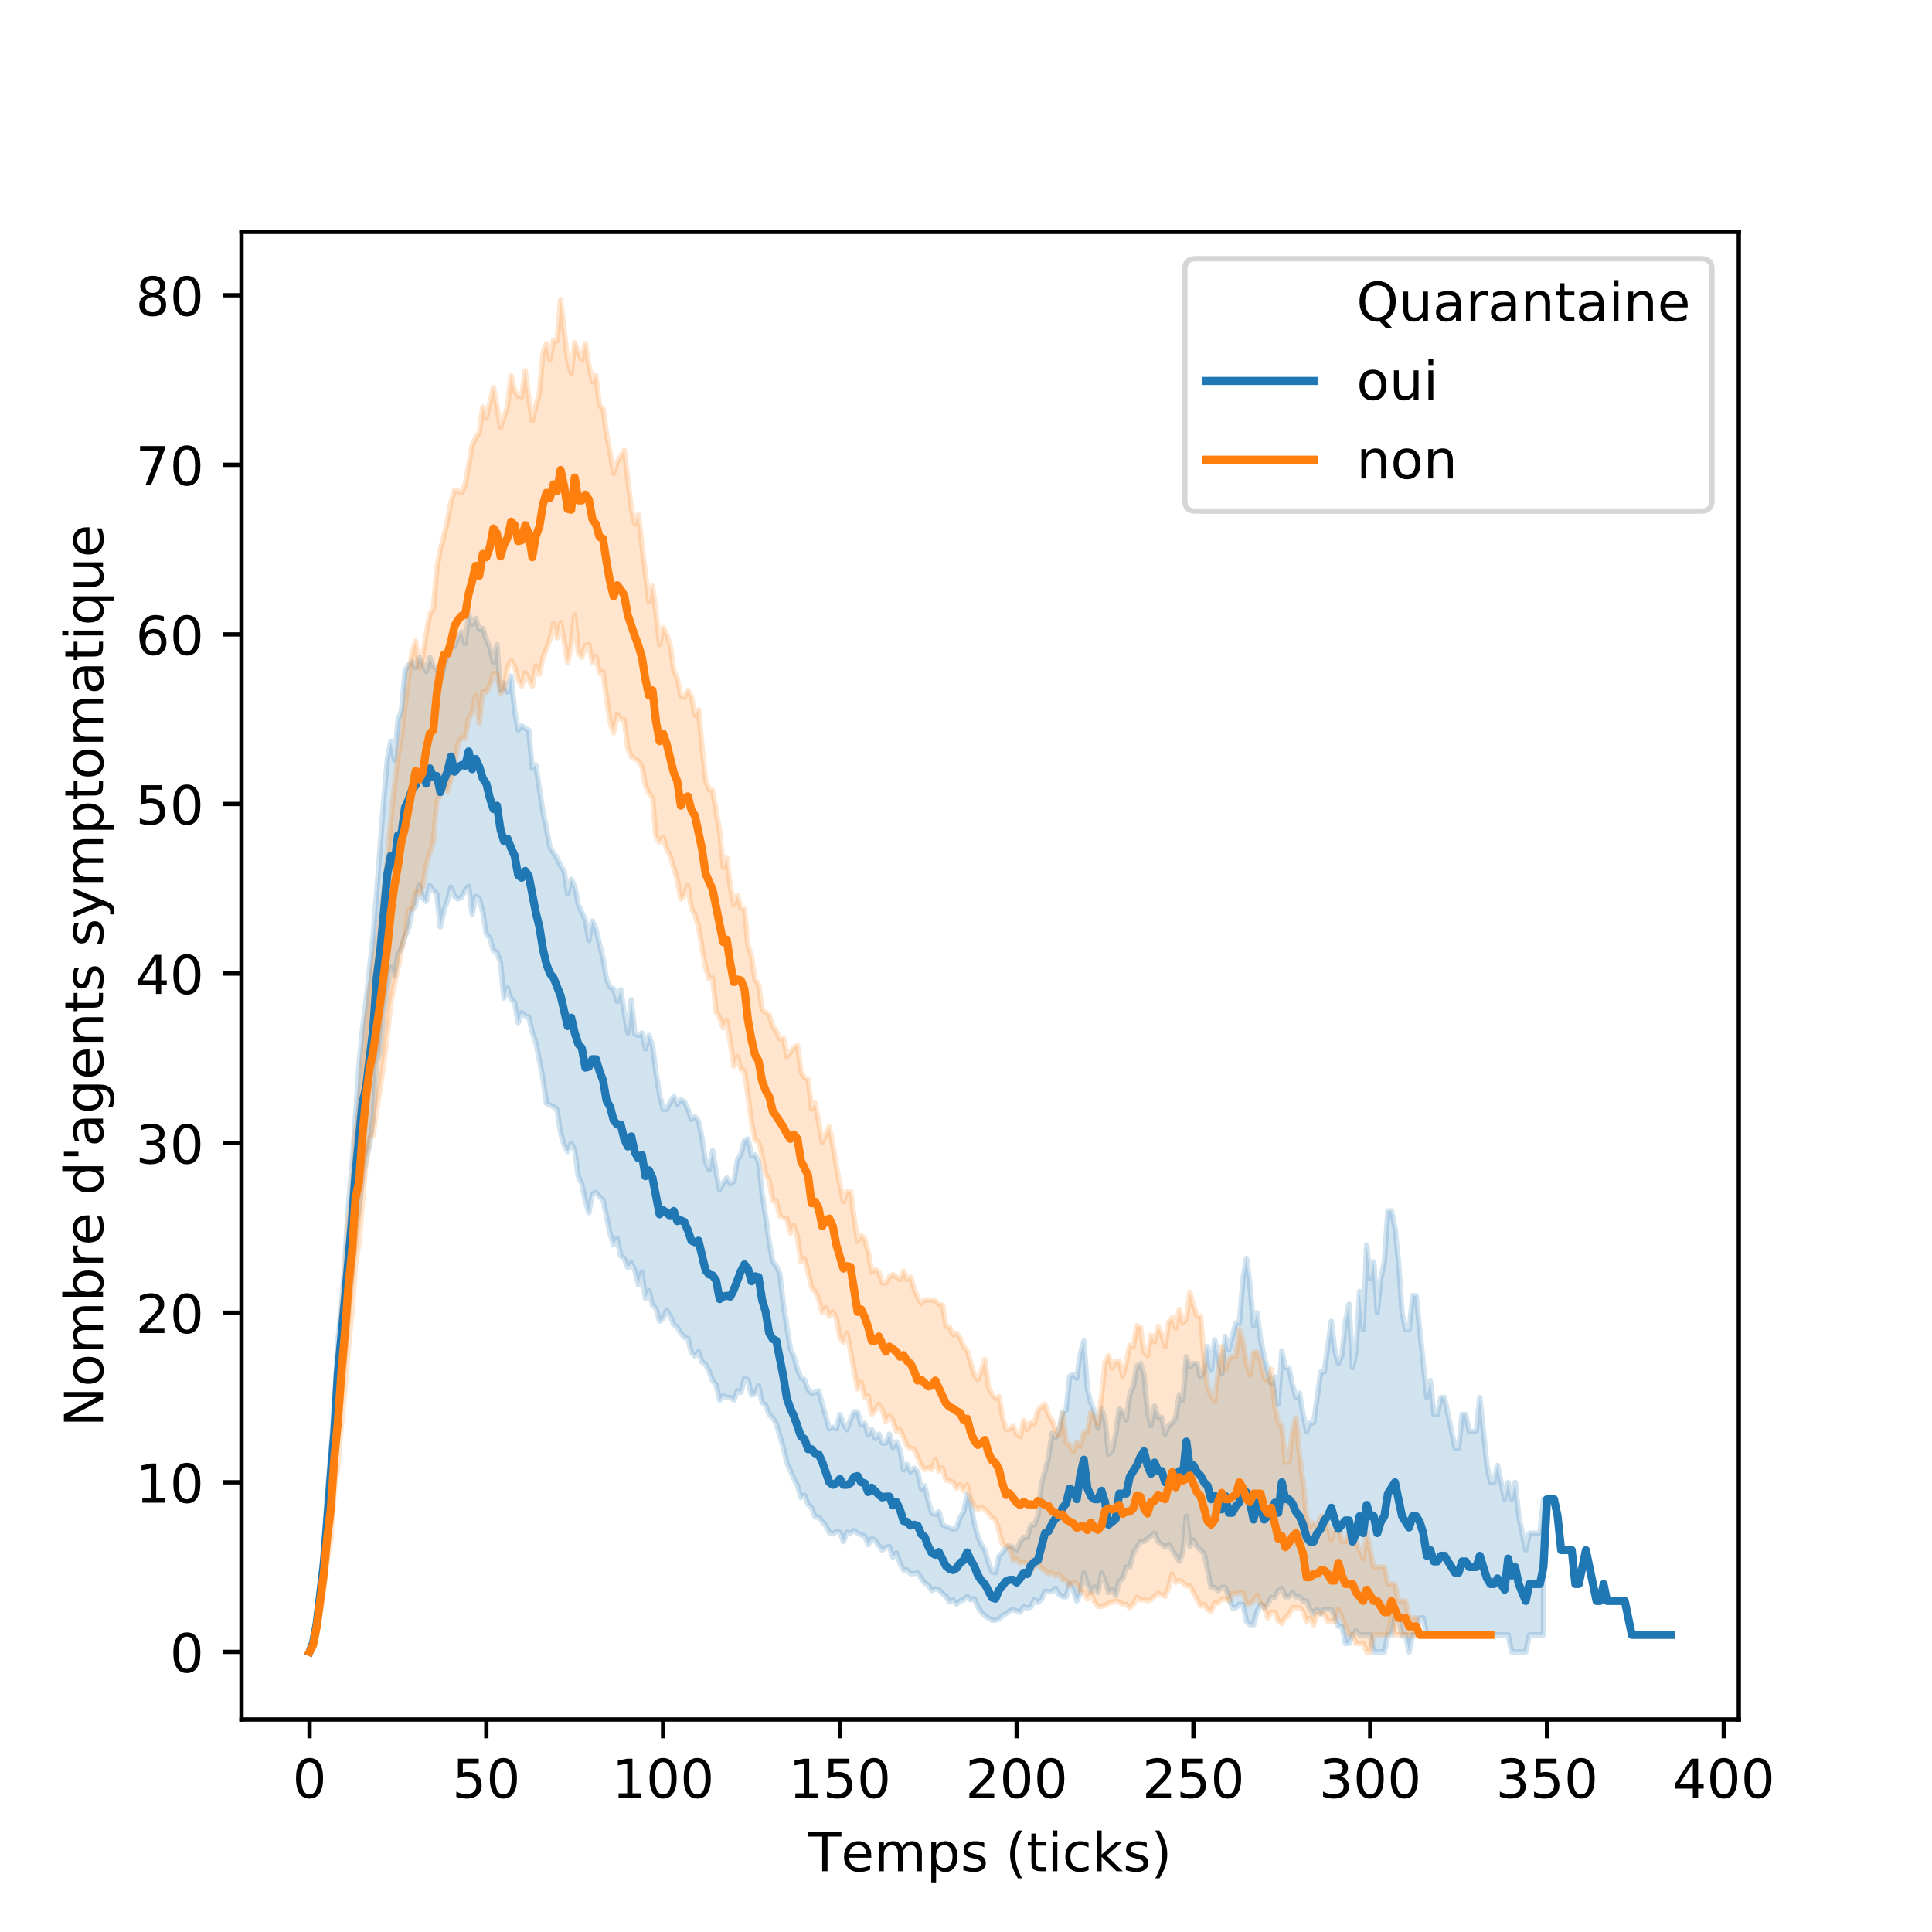 <?xml version="1.0" encoding="utf-8" standalone="no"?>
<!DOCTYPE svg PUBLIC "-//W3C//DTD SVG 1.1//EN"
  "http://www.w3.org/Graphics/SVG/1.1/DTD/svg11.dtd">
<!-- Created with matplotlib (https://matplotlib.org/) -->
<svg height="360pt" version="1.1" viewBox="0 0 360 360" width="360pt" xmlns="http://www.w3.org/2000/svg" xmlns:xlink="http://www.w3.org/1999/xlink">
 <defs>
  <style type="text/css">
*{stroke-linecap:butt;stroke-linejoin:round;}
  </style>
 </defs>
 <g id="figure_1">
  <g id="patch_1">
   <path d="M 0 360 
L 360 360 
L 360 0 
L 0 0 
z
" style="fill:#ffffff;"/>
  </g>
  <g id="axes_1">
   <g id="patch_2">
    <path d="M 45 320.4 
L 324 320.4 
L 324 43.2 
L 45 43.2 
z
" style="fill:#ffffff;"/>
   </g>
   <g id="PolyCollection_1">
    <defs>
     <path d="M 57.682 -52.2 
L 57.682 -52.2 
L 58.341 -53.148 
L 58.999 -55.834 
L 59.658 -60.258 
L 60.317 -65.787 
L 60.976 -73.213 
L 61.635 -80.476 
L 62.293 -87.432 
L 62.952 -98.807 
L 63.611 -104.175 
L 64.27 -110.025 
L 64.929 -116.502 
L 65.587 -122.822 
L 66.246 -131.034 
L 66.905 -134.667 
L 67.564 -140.675 
L 68.223 -143.827 
L 68.881 -146.837 
L 69.54 -151.734 
L 70.199 -161.846 
L 70.858 -164.208 
L 71.517 -171.009 
L 72.175 -175.429 
L 72.834 -179.691 
L 73.493 -178.115 
L 74.152 -182.223 
L 74.811 -183.333 
L 75.469 -185.545 
L 76.128 -186.959 
L 76.787 -190.276 
L 77.446 -191.386 
L 78.104 -195.178 
L 78.763 -192.65 
L 79.422 -192.018 
L 80.081 -195.012 
L 80.74 -194.064 
L 81.398 -193.432 
L 82.057 -187.279 
L 82.716 -190.28 
L 83.375 -192.18 
L 84.034 -194.708 
L 84.692 -192.97 
L 85.351 -192.492 
L 86.01 -192.812 
L 86.669 -194.072 
L 87.328 -194.858 
L 87.986 -189.652 
L 88.645 -192.97 
L 89.304 -192.65 
L 89.963 -190.091 
L 90.622 -186.019 
L 91.28 -185.229 
L 91.939 -182.851 
L 92.598 -182.543 
L 93.257 -180.635 
L 93.916 -174.011 
L 94.574 -175.903 
L 95.233 -173.845 
L 95.892 -173.206 
L 96.551 -169.43 
L 97.21 -171.325 
L 97.868 -170.689 
L 98.527 -170.531 
L 99.186 -167.692 
L 99.845 -165.788 
L 100.504 -162.478 
L 101.162 -159.16 
L 101.821 -154.405 
L 102.48 -154.104 
L 103.139 -153.784 
L 103.798 -153.307 
L 104.456 -148.887 
L 105.115 -146.675 
L 105.774 -145.415 
L 106.433 -146.987 
L 107.091 -145.727 
L 107.75 -140.833 
L 108.409 -139.407 
L 109.068 -136.239 
L 109.727 -134.036 
L 110.385 -137.515 
L 111.044 -137.827 
L 111.703 -137.033 
L 112.362 -136.401 
L 113.021 -133.408 
L 113.679 -130.09 
L 114.338 -128.028 
L 114.997 -129.296 
L 115.656 -125.978 
L 116.315 -125.508 
L 116.973 -123.766 
L 117.632 -124.714 
L 118.291 -123.284 
L 118.95 -120.61 
L 119.609 -122.972 
L 120.267 -118.078 
L 120.926 -119.496 
L 121.585 -116.818 
L 122.244 -116.183 
L 122.903 -113.813 
L 123.561 -114.283 
L 124.22 -115.867 
L 124.879 -114.765 
L 125.538 -113.185 
L 126.197 -112.695 
L 126.855 -111.605 
L 127.514 -110.815 
L 128.173 -110.653 
L 128.832 -107.963 
L 129.491 -107.335 
L 130.149 -108.125 
L 130.808 -106.225 
L 131.467 -105.759 
L 132.126 -104.475 
L 132.785 -102.757 
L 133.443 -101.967 
L 134.102 -99.116 
L 134.761 -99.905 
L 135.42 -99.597 
L 136.079 -99.593 
L 136.737 -99.116 
L 137.396 -100.857 
L 138.055 -100.545 
L 138.714 -103.073 
L 139.372 -102.907 
L 140.031 -100.067 
L 140.69 -100.221 
L 141.349 -101.805 
L 142.008 -98.649 
L 142.666 -98.164 
L 143.325 -96.422 
L 143.984 -95.806 
L 144.643 -94.7 
L 145.302 -92.484 
L 145.96 -90.272 
L 146.619 -87.428 
L 147.278 -86.006 
L 147.937 -84.43 
L 148.596 -83.166 
L 149.254 -80.95 
L 149.913 -81.42 
L 150.572 -79.687 
L 151.231 -79.055 
L 151.89 -77.313 
L 152.548 -77.317 
L 153.207 -76.531 
L 153.866 -75.741 
L 154.525 -74.477 
L 155.184 -74.161 
L 155.842 -74.635 
L 156.501 -74.477 
L 157.16 -72.739 
L 157.819 -74.473 
L 158.478 -74.319 
L 159.136 -74.818 
L 159.795 -74.319 
L 160.454 -73.986 
L 161.113 -73.82 
L 161.772 -72.157 
L 162.43 -73.313 
L 163.089 -72.984 
L 163.748 -71.99 
L 164.407 -71.155 
L 165.066 -71.658 
L 165.724 -71.824 
L 166.383 -69.828 
L 167.042 -70.632 
L 167.701 -68.701 
L 168.36 -67.472 
L 169.018 -67.464 
L 169.677 -66.766 
L 170.336 -66.77 
L 170.995 -66.941 
L 171.653 -65.893 
L 172.312 -65.015 
L 172.971 -64.664 
L 173.63 -63.61 
L 174.289 -63.957 
L 174.947 -63.786 
L 175.606 -63.079 
L 176.265 -62.553 
L 176.924 -61.504 
L 177.583 -61.861 
L 178.241 -61.122 
L 178.9 -61.679 
L 179.559 -61.885 
L 180.218 -62.522 
L 180.877 -61.885 
L 181.535 -62.101 
L 182.194 -60.626 
L 182.853 -59.568 
L 183.512 -58.941 
L 184.171 -58.52 
L 184.829 -58.098 
L 185.488 -58.098 
L 186.147 -58.294 
L 186.806 -58.965 
L 187.465 -59.31 
L 188.123 -59.836 
L 188.782 -60.1 
L 189.441 -59.83 
L 190.1 -59.573 
L 190.759 -60.626 
L 191.417 -60.363 
L 192.076 -60.53 
L 192.735 -61.995 
L 193.394 -61.363 
L 194.053 -61.995 
L 194.711 -63.435 
L 195.37 -63.435 
L 196.029 -63.426 
L 196.688 -64.039 
L 197.347 -62.864 
L 198.005 -62.469 
L 198.664 -62.469 
L 199.323 -64.839 
L 199.982 -63.654 
L 200.64 -61.679 
L 201.299 -63.034 
L 201.958 -66.946 
L 202.617 -64.839 
L 203.276 -63.259 
L 203.934 -64.313 
L 204.593 -63.259 
L 205.252 -66.946 
L 205.911 -65.366 
L 206.57 -63.259 
L 207.228 -63.786 
L 207.887 -62.733 
L 208.546 -65.366 
L 209.205 -65.893 
L 209.864 -67.999 
L 210.522 -67.999 
L 211.181 -70.632 
L 211.84 -71.686 
L 212.499 -72.739 
L 213.158 -72.739 
L 213.816 -73.266 
L 214.475 -73.792 
L 215.134 -74.319 
L 215.793 -72.739 
L 216.452 -72.212 
L 217.11 -71.686 
L 217.769 -72.199 
L 218.428 -71.159 
L 219.087 -70.106 
L 219.746 -69.052 
L 220.404 -70.632 
L 221.063 -77.479 
L 221.722 -71.791 
L 222.381 -73.055 
L 223.04 -71.791 
L 223.698 -71.159 
L 224.357 -70.527 
L 225.016 -67.367 
L 225.675 -64.207 
L 226.334 -64.207 
L 226.992 -63.575 
L 227.651 -64.207 
L 228.31 -64.207 
L 228.969 -62.311 
L 229.628 -60.416 
L 230.286 -60.416 
L 230.945 -61.048 
L 231.604 -61.048 
L 232.263 -57.888 
L 232.921 -57.256 
L 233.58 -57.256 
L 234.239 -59.784 
L 234.898 -61.048 
L 235.557 -60.416 
L 236.215 -61.048 
L 236.874 -62.311 
L 237.533 -62.311 
L 238.192 -63.575 
L 238.851 -64.049 
L 239.509 -62.469 
L 240.168 -62.469 
L 240.827 -63.259 
L 241.486 -62.469 
L 242.145 -62.469 
L 242.803 -61.679 
L 243.462 -61.679 
L 244.121 -60.1 
L 244.78 -59.31 
L 245.439 -60.1 
L 246.097 -59.31 
L 246.756 -60.1 
L 247.415 -60.1 
L 248.074 -60.1 
L 248.733 -58.52 
L 249.391 -56.94 
L 250.05 -56.94 
L 250.709 -53.78 
L 251.368 -53.78 
L 252.027 -55.36 
L 252.685 -56.15 
L 253.344 -55.36 
L 254.003 -55.36 
L 254.662 -55.36 
L 255.321 -55.36 
L 255.979 -52.2 
L 256.638 -52.2 
L 257.297 -52.2 
L 257.956 -52.2 
L 258.615 -55.36 
L 259.273 -55.36 
L 259.932 -58.52 
L 260.591 -58.52 
L 261.25 -55.36 
L 261.909 -55.36 
L 262.567 -52.2 
L 263.226 -55.36 
L 263.885 -55.36 
L 264.544 -58.52 
L 265.202 -58.52 
L 265.861 -55.36 
L 266.52 -55.36 
L 267.179 -55.36 
L 267.838 -55.36 
L 268.496 -55.36 
L 269.155 -55.36 
L 269.814 -55.36 
L 270.473 -55.36 
L 271.132 -55.36 
L 271.79 -55.36 
L 272.449 -55.36 
L 273.108 -55.36 
L 273.767 -55.36 
L 274.426 -55.36 
L 275.084 -55.36 
L 275.743 -55.36 
L 276.402 -55.36 
L 277.061 -55.36 
L 277.72 -55.36 
L 278.378 -55.36 
L 279.037 -55.36 
L 279.696 -55.36 
L 280.355 -55.36 
L 281.014 -55.36 
L 281.672 -52.2 
L 282.331 -52.2 
L 282.99 -52.2 
L 283.649 -52.2 
L 284.308 -52.2 
L 284.966 -55.36 
L 285.625 -55.36 
L 286.284 -55.36 
L 286.943 -55.36 
L 287.602 -55.36 
L 287.602 -80.638 
L 287.602 -80.638 
L 286.943 -74.319 
L 286.284 -74.319 
L 285.625 -74.319 
L 284.966 -74.319 
L 284.308 -71.159 
L 283.649 -74.319 
L 282.99 -77.479 
L 282.331 -83.798 
L 281.672 -80.638 
L 281.014 -83.798 
L 280.355 -80.638 
L 279.696 -83.798 
L 279.037 -86.958 
L 278.378 -83.798 
L 277.72 -83.798 
L 277.061 -86.958 
L 276.402 -93.278 
L 275.743 -99.597 
L 275.084 -93.278 
L 274.426 -93.278 
L 273.767 -93.278 
L 273.108 -96.438 
L 272.449 -96.438 
L 271.79 -90.118 
L 271.132 -90.118 
L 270.473 -93.278 
L 269.814 -96.438 
L 269.155 -99.597 
L 268.496 -99.597 
L 267.838 -96.438 
L 267.179 -96.438 
L 266.52 -102.757 
L 265.861 -99.597 
L 265.202 -105.917 
L 264.544 -112.237 
L 263.885 -118.556 
L 263.226 -118.556 
L 262.567 -112.237 
L 261.909 -112.237 
L 261.25 -115.397 
L 260.591 -124.876 
L 259.932 -131.196 
L 259.273 -134.355 
L 258.615 -134.355 
L 257.956 -124.876 
L 257.297 -121.716 
L 256.638 -115.397 
L 255.979 -124.876 
L 255.321 -121.716 
L 254.662 -128.036 
L 254.003 -112.237 
L 253.344 -119.346 
L 252.685 -108.287 
L 252.027 -105.127 
L 251.368 -116.976 
L 250.709 -113.817 
L 250.05 -107.497 
L 249.391 -105.917 
L 248.733 -108.287 
L 248.074 -113.817 
L 247.415 -109.077 
L 246.756 -104.337 
L 246.097 -104.337 
L 245.439 -99.617 
L 244.78 -94.858 
L 244.121 -94.858 
L 243.462 -93.278 
L 242.803 -96.438 
L 242.145 -100.387 
L 241.486 -99.597 
L 240.827 -102.007 
L 240.168 -105.127 
L 239.509 -105.127 
L 238.851 -108.287 
L 238.192 -98.333 
L 237.533 -103.405 
L 236.874 -102.125 
L 236.215 -104.653 
L 235.557 -107.181 
L 234.898 -110.341 
L 234.239 -115.397 
L 233.58 -112.869 
L 232.921 -120.452 
L 232.263 -125.524 
L 231.604 -121.716 
L 230.945 -113.501 
L 230.286 -113.501 
L 229.628 -110.973 
L 228.969 -108.445 
L 228.31 -110.973 
L 227.651 -104.021 
L 226.992 -107.181 
L 226.334 -110.341 
L 225.675 -104.653 
L 225.016 -109.077 
L 224.357 -104.653 
L 223.698 -103.389 
L 223.04 -105.917 
L 222.381 -105.917 
L 221.722 -105.285 
L 221.063 -107.181 
L 220.404 -99.071 
L 219.746 -100.137 
L 219.087 -95.911 
L 218.428 -94.858 
L 217.769 -94.331 
L 217.11 -92.751 
L 216.452 -95.911 
L 215.793 -95.911 
L 215.134 -98.017 
L 214.475 -94.331 
L 213.816 -96.964 
L 213.158 -103.81 
L 212.499 -105.917 
L 211.84 -105.39 
L 211.181 -101.704 
L 210.522 -100.137 
L 209.864 -95.397 
L 209.205 -96.964 
L 208.546 -97.491 
L 207.887 -92.751 
L 207.228 -89.591 
L 206.57 -89.065 
L 205.911 -95.384 
L 205.252 -97.491 
L 204.593 -93.818 
L 203.934 -96.964 
L 203.276 -98.544 
L 202.617 -101.177 
L 201.958 -110.143 
L 201.299 -107.734 
L 200.64 -103.162 
L 199.982 -103.942 
L 199.323 -103.547 
L 198.664 -97.228 
L 198.005 -96.842 
L 197.347 -93.673 
L 196.688 -92.103 
L 196.029 -92.927 
L 195.37 -88.371 
L 194.711 -85.905 
L 194.053 -83.482 
L 193.394 -77.479 
L 192.735 -75.899 
L 192.076 -75.755 
L 191.417 -73.535 
L 190.759 -73.529 
L 190.1 -72.739 
L 189.441 -71.159 
L 188.782 -71.686 
L 188.123 -71.949 
L 187.465 -71.686 
L 186.806 -70.708 
L 186.147 -70.036 
L 185.488 -66.951 
L 184.829 -67.162 
L 184.171 -68.842 
L 183.512 -71.159 
L 182.853 -72.212 
L 182.194 -73.687 
L 181.535 -76.215 
L 180.877 -79.806 
L 180.218 -81.481 
L 179.559 -78.332 
L 178.9 -77.281 
L 178.241 -75.253 
L 177.583 -75.062 
L 176.924 -75.376 
L 176.265 -75.548 
L 175.606 -75.899 
L 174.947 -78.356 
L 174.289 -77.834 
L 173.63 -78.01 
L 172.971 -80.287 
L 172.312 -83.096 
L 171.653 -82.574 
L 170.995 -85.729 
L 170.336 -86.431 
L 169.677 -85.729 
L 169.018 -87.134 
L 168.36 -86.089 
L 167.701 -89.771 
L 167.042 -91.347 
L 166.383 -90.288 
L 165.724 -92.779 
L 165.066 -91.116 
L 164.407 -91.116 
L 163.748 -92.779 
L 163.089 -91.947 
L 162.43 -93.614 
L 161.772 -92.617 
L 161.113 -94.779 
L 160.454 -94.446 
L 159.795 -96.936 
L 159.136 -96.941 
L 158.478 -95.494 
L 157.819 -93.594 
L 157.16 -94.708 
L 156.501 -96.438 
L 155.842 -93.756 
L 155.184 -94.068 
L 154.525 -93.752 
L 153.866 -96.126 
L 153.207 -98.337 
L 152.548 -100.861 
L 151.89 -100.549 
L 151.231 -100.387 
L 150.572 -101.027 
L 149.913 -102.915 
L 149.254 -103.231 
L 148.596 -104.815 
L 147.937 -107.185 
L 147.278 -108.615 
L 146.619 -112.722 
L 145.96 -116.984 
L 145.302 -122.668 
L 144.643 -124.094 
L 143.984 -124.892 
L 143.325 -128.51 
L 142.666 -133.261 
L 142.008 -137.519 
L 141.349 -143.523 
L 140.69 -144.787 
L 140.031 -144.633 
L 139.372 -147.785 
L 138.714 -147.473 
L 138.055 -144.945 
L 137.396 -143.835 
L 136.737 -139.885 
L 136.079 -139.415 
L 135.42 -140.517 
L 134.761 -139.573 
L 134.102 -138.305 
L 133.443 -141.469 
L 132.785 -145.577 
L 132.126 -141.939 
L 131.467 -143.523 
L 130.808 -147.943 
L 130.149 -151.122 
L 129.491 -151.896 
L 128.832 -151.422 
L 128.173 -153.318 
L 127.514 -154.74 
L 126.855 -155.056 
L 126.197 -154.262 
L 125.538 -155.692 
L 124.879 -154.582 
L 124.22 -153.322 
L 123.561 -153.314 
L 122.903 -156 
L 122.244 -160.108 
L 121.585 -165.164 
L 120.926 -167.064 
L 120.267 -164.544 
L 119.609 -167.538 
L 118.95 -167.064 
L 118.291 -167.376 
L 117.632 -173.707 
L 116.973 -167.538 
L 116.315 -171.325 
L 115.656 -175.599 
L 114.997 -173.379 
L 114.338 -175.753 
L 113.679 -176.069 
L 113.021 -177.499 
L 112.362 -181.291 
L 111.703 -184.123 
L 111.044 -186.812 
L 110.385 -188.388 
L 109.727 -184.755 
L 109.068 -188.55 
L 108.409 -189.976 
L 107.75 -191.406 
L 107.091 -194.866 
L 106.433 -196.134 
L 105.774 -193.46 
L 105.115 -197.718 
L 104.456 -198.658 
L 103.798 -200.088 
L 103.139 -201.028 
L 102.48 -202.138 
L 101.821 -205.613 
L 101.162 -208.773 
L 100.504 -213.043 
L 99.845 -217.459 
L 99.186 -216.847 
L 98.527 -223.936 
L 97.868 -224.26 
L 97.21 -224.73 
L 96.551 -223.948 
L 95.892 -227.57 
L 95.233 -234.048 
L 94.574 -231.046 
L 93.916 -232.796 
L 93.257 -231.362 
L 92.598 -239.902 
L 91.939 -236.576 
L 91.28 -239.266 
L 90.622 -240.842 
L 89.963 -242.907 
L 89.304 -242.737 
L 88.645 -244.799 
L 87.986 -243.685 
L 87.328 -245.589 
L 86.669 -240.06 
L 86.01 -242.267 
L 85.351 -241.323 
L 84.692 -239.582 
L 84.034 -241.003 
L 83.375 -238.314 
L 82.716 -235.632 
L 82.057 -233.262 
L 81.398 -235.47 
L 80.74 -235.794 
L 80.081 -237.524 
L 79.422 -234.846 
L 78.763 -236.268 
L 78.104 -237.524 
L 77.446 -235.632 
L 76.787 -236.738 
L 76.128 -236.106 
L 75.469 -235.004 
L 74.811 -227.57 
L 74.152 -225.836 
L 73.493 -218.407 
L 72.834 -221.887 
L 72.175 -218.569 
L 71.517 -211.143 
L 70.858 -202.45 
L 70.199 -193.76 
L 69.54 -185.703 
L 68.881 -179.703 
L 68.223 -173.545 
L 67.564 -168.486 
L 66.905 -161.692 
L 66.246 -152.054 
L 65.587 -142.891 
L 64.929 -135.465 
L 64.27 -125.354 
L 63.611 -116.506 
L 62.952 -110.029 
L 62.293 -98.333 
L 61.635 -89.486 
L 60.976 -81.744 
L 60.317 -71.317 
L 59.658 -64.997 
L 58.999 -59.152 
L 58.341 -54.728 
L 57.682 -52.2 
z
" id="m2521bfb0c0" style="stroke:#1f77b4;stroke-opacity:0.2;"/>
    </defs>
    <g clip-path="url(#p6bc82464de)">
     <use style="fill:#1f77b4;fill-opacity:0.2;stroke:#1f77b4;stroke-opacity:0.2;" x="0" xlink:href="#m2521bfb0c0" y="360"/>
    </g>
   </g>
   <g id="PolyCollection_2">
    <defs>
     <path d="M 57.682 -52.2 
L 57.682 -52.2 
L 58.341 -52.832 
L 58.999 -55.36 
L 59.658 -59.31 
L 60.317 -63.729 
L 60.976 -69.417 
L 61.635 -72.897 
L 62.293 -82.218 
L 62.952 -86.796 
L 63.611 -94.384 
L 64.27 -101.177 
L 64.929 -108.919 
L 65.587 -115.554 
L 66.246 -124.402 
L 66.905 -128.506 
L 67.564 -136.093 
L 68.223 -143.677 
L 68.881 -147.939 
L 69.54 -148.413 
L 70.199 -153.307 
L 70.858 -157.422 
L 71.517 -162.004 
L 72.175 -167.206 
L 72.834 -173.221 
L 73.493 -176.535 
L 74.152 -179.533 
L 74.811 -183.167 
L 75.469 -185.703 
L 76.128 -190.438 
L 76.787 -190.596 
L 77.446 -193.756 
L 78.104 -193.286 
L 78.763 -194.866 
L 79.422 -198.816 
L 80.081 -201.028 
L 80.74 -203.082 
L 81.398 -210.661 
L 82.057 -211.929 
L 82.716 -213.655 
L 83.375 -212.553 
L 84.034 -214.615 
L 84.692 -217.459 
L 85.351 -221.409 
L 86.01 -222.515 
L 86.669 -222.353 
L 87.328 -226.144 
L 87.986 -227.092 
L 88.645 -230.41 
L 89.304 -225.185 
L 89.963 -231.2 
L 90.622 -231.03 
L 91.28 -232.306 
L 91.939 -234.506 
L 92.598 -234.364 
L 93.257 -230.888 
L 93.916 -231.358 
L 94.574 -235.608 
L 95.233 -236.892 
L 95.892 -235.774 
L 96.551 -233.412 
L 97.21 -232.148 
L 97.868 -234.676 
L 98.527 -233.416 
L 99.186 -232.152 
L 99.845 -235.94 
L 100.504 -234.364 
L 101.162 -237.524 
L 101.821 -239.096 
L 102.48 -240.984 
L 103.139 -243.832 
L 103.798 -241.142 
L 104.456 -243.997 
L 105.115 -240.518 
L 105.774 -236.572 
L 106.433 -239.562 
L 107.091 -245.419 
L 107.75 -238.452 
L 108.409 -237.524 
L 109.068 -239.736 
L 109.727 -239.886 
L 110.385 -236.564 
L 111.044 -237.678 
L 111.703 -234.514 
L 112.362 -234.826 
L 113.021 -230.094 
L 113.679 -225.512 
L 114.338 -223.463 
L 114.997 -226.934 
L 115.656 -225.986 
L 116.315 -225.828 
L 116.973 -220.615 
L 117.632 -219.031 
L 118.291 -218.561 
L 118.95 -218.237 
L 119.609 -217.139 
L 120.267 -213.663 
L 120.926 -212.241 
L 121.585 -211.297 
L 122.244 -204.026 
L 122.903 -203.082 
L 123.561 -204.03 
L 124.22 -201.818 
L 124.879 -200.554 
L 125.538 -198.334 
L 126.197 -196.122 
L 126.855 -192.492 
L 127.514 -193.124 
L 128.173 -195.02 
L 128.832 -190.758 
L 129.491 -189.494 
L 130.149 -187.441 
L 130.808 -183.329 
L 131.467 -179.857 
L 132.126 -177.641 
L 132.785 -177.803 
L 133.443 -171.468 
L 134.102 -170.377 
L 134.761 -168.478 
L 135.42 -169.9 
L 136.079 -165.796 
L 136.737 -161.368 
L 137.396 -163.098 
L 138.055 -160.724 
L 138.714 -160.42 
L 139.372 -155.842 
L 140.031 -150.945 
L 140.69 -147.623 
L 141.349 -147.153 
L 142.008 -144.621 
L 142.666 -141.145 
L 143.325 -140.201 
L 143.984 -136.251 
L 144.643 -136.247 
L 145.302 -133.408 
L 145.96 -133.08 
L 146.619 -132.934 
L 147.278 -130.248 
L 147.937 -131.67 
L 148.596 -129.454 
L 149.254 -124.876 
L 149.913 -125.5 
L 150.572 -122.976 
L 151.231 -120.132 
L 151.89 -119.342 
L 152.548 -117.92 
L 153.207 -115.389 
L 153.866 -116.34 
L 154.525 -114.757 
L 155.184 -115.551 
L 155.842 -114.449 
L 156.501 -110.811 
L 157.16 -109.863 
L 157.819 -111.605 
L 158.478 -108.283 
L 159.136 -104.649 
L 159.795 -101.173 
L 160.454 -102.441 
L 161.113 -99.597 
L 161.772 -99.913 
L 162.43 -96.438 
L 163.089 -97.224 
L 163.748 -98.329 
L 164.407 -97.224 
L 165.066 -95.016 
L 165.724 -96.272 
L 166.383 -95.332 
L 167.042 -93.274 
L 167.701 -93.594 
L 168.36 -92.172 
L 169.018 -90.592 
L 169.677 -90.114 
L 170.336 -89.956 
L 170.995 -88.534 
L 171.653 -86.958 
L 172.312 -86.168 
L 172.971 -86.484 
L 173.63 -86.164 
L 174.289 -88.064 
L 174.947 -85.844 
L 175.606 -86.476 
L 176.265 -84.272 
L 176.924 -84.106 
L 177.583 -83.798 
L 178.241 -82.692 
L 178.9 -83.32 
L 179.559 -82.214 
L 180.218 -83.312 
L 180.877 -80.638 
L 181.535 -79.371 
L 182.194 -78.735 
L 182.853 -79.205 
L 183.512 -78.743 
L 184.171 -78.111 
L 184.829 -77.155 
L 185.488 -76.847 
L 186.147 -74.793 
L 186.806 -72.265 
L 187.465 -71.949 
L 188.123 -71.317 
L 188.782 -69.263 
L 189.441 -69.417 
L 190.1 -68.631 
L 190.759 -68.947 
L 191.417 -68.627 
L 192.076 -67.209 
L 192.735 -67.999 
L 193.394 -68.785 
L 194.053 -67.683 
L 194.711 -67.363 
L 195.37 -66.731 
L 196.029 -66.893 
L 196.688 -66.415 
L 197.347 -66.669 
L 198.005 -65.667 
L 198.664 -65.5 
L 199.323 -64.503 
L 199.982 -65.172 
L 200.64 -64.835 
L 201.299 -63.435 
L 201.958 -63.343 
L 202.617 -62.051 
L 203.276 -63.062 
L 203.934 -61.482 
L 204.593 -60.692 
L 205.252 -60.692 
L 205.911 -60.837 
L 206.57 -61.253 
L 207.228 -61.469 
L 207.887 -61.679 
L 208.546 -61.469 
L 209.205 -61.048 
L 209.864 -61.042 
L 210.522 -60.416 
L 211.181 -61.042 
L 211.84 -62.409 
L 212.499 -61.923 
L 213.158 -61.923 
L 213.816 -61.679 
L 214.475 -61.943 
L 215.134 -62.534 
L 215.793 -63.116 
L 216.452 -62.829 
L 217.11 -62.541 
L 217.769 -64.265 
L 218.428 -66.735 
L 219.087 -65.155 
L 219.746 -65.471 
L 220.404 -65.147 
L 221.063 -64.523 
L 221.722 -64.523 
L 222.381 -63.251 
L 223.04 -61.988 
L 223.698 -60.732 
L 224.357 -61.04 
L 225.016 -60.1 
L 225.675 -59.784 
L 226.334 -61.328 
L 226.992 -61.284 
L 227.651 -62.074 
L 228.31 -62.074 
L 228.969 -61.679 
L 229.628 -63.022 
L 230.286 -63.034 
L 230.945 -63.259 
L 231.604 -63.259 
L 232.263 -61.153 
L 232.921 -61.153 
L 233.58 -61.679 
L 234.239 -62.733 
L 234.898 -61.153 
L 235.557 -60.6 
L 236.215 -58.506 
L 236.874 -59.573 
L 237.533 -59.573 
L 238.192 -57.993 
L 238.851 -57.466 
L 239.509 -58.52 
L 240.168 -59.152 
L 240.827 -60.416 
L 241.486 -60.416 
L 242.145 -60.416 
L 242.803 -59.784 
L 243.462 -57.888 
L 244.121 -58.52 
L 244.78 -57.256 
L 245.439 -59.152 
L 246.097 -59.152 
L 246.756 -59.152 
L 247.415 -57.888 
L 248.074 -57.888 
L 248.733 -57.888 
L 249.391 -60.1 
L 250.05 -58.52 
L 250.709 -56.94 
L 251.368 -55.36 
L 252.027 -55.36 
L 252.685 -53.78 
L 253.344 -53.78 
L 254.003 -53.78 
L 254.662 -52.2 
L 255.321 -52.2 
L 255.979 -55.36 
L 256.638 -55.36 
L 257.297 -55.36 
L 257.956 -55.36 
L 258.615 -55.36 
L 259.273 -58.52 
L 259.932 -55.36 
L 260.591 -55.36 
L 261.25 -55.36 
L 261.909 -55.36 
L 262.567 -55.36 
L 263.226 -55.36 
L 263.885 -55.36 
L 264.544 -55.36 
L 265.202 -55.36 
L 265.861 -55.36 
L 266.52 -55.36 
L 267.179 -55.36 
L 267.838 -55.36 
L 268.496 -55.36 
L 268.496 -55.36 
L 268.496 -55.36 
L 267.838 -55.36 
L 267.179 -55.36 
L 266.52 -55.36 
L 265.861 -55.36 
L 265.202 -55.36 
L 264.544 -55.36 
L 263.885 -58.52 
L 263.226 -58.52 
L 262.567 -58.52 
L 261.909 -61.679 
L 261.25 -61.679 
L 260.591 -61.679 
L 259.932 -64.839 
L 259.273 -64.839 
L 258.615 -64.839 
L 257.956 -67.999 
L 257.297 -67.999 
L 256.638 -67.999 
L 255.979 -67.999 
L 255.321 -71.159 
L 254.662 -74.319 
L 254.003 -69.579 
L 253.344 -71.159 
L 252.685 -72.739 
L 252.027 -74.319 
L 251.368 -74.319 
L 250.709 -72.739 
L 250.05 -72.739 
L 249.391 -75.899 
L 248.733 -75.583 
L 248.074 -73.055 
L 247.415 -75.583 
L 246.756 -77.479 
L 246.097 -77.479 
L 245.439 -75.583 
L 244.78 -76.215 
L 244.121 -75.599 
L 243.462 -77.479 
L 242.803 -83.798 
L 242.145 -88.854 
L 241.486 -95.806 
L 240.827 -93.278 
L 240.168 -87.59 
L 239.509 -87.485 
L 238.851 -94.344 
L 238.192 -94.858 
L 237.533 -98.017 
L 236.874 -104.864 
L 236.215 -102.757 
L 235.557 -103.284 
L 234.898 -106.457 
L 234.239 -108.024 
L 233.58 -108.024 
L 232.921 -103.824 
L 232.263 -105.93 
L 231.604 -110.13 
L 230.945 -112.237 
L 230.286 -107.283 
L 229.628 -107.271 
L 228.969 -106.707 
L 228.31 -104.742 
L 227.651 -109.077 
L 226.992 -104.347 
L 226.334 -98.895 
L 225.675 -99.913 
L 225.016 -101.501 
L 224.357 -106.865 
L 223.698 -114.765 
L 223.04 -114.765 
L 222.381 -116.66 
L 221.722 -119.188 
L 221.063 -114.14 
L 220.404 -113.501 
L 219.746 -116.028 
L 219.087 -112.561 
L 218.428 -114.456 
L 217.769 -113.68 
L 217.11 -109.077 
L 216.452 -111.375 
L 215.793 -112.818 
L 215.134 -109.953 
L 214.475 -111.19 
L 213.816 -107.381 
L 213.158 -108.105 
L 212.499 -112.729 
L 211.84 -112.966 
L 211.181 -109.082 
L 210.522 -109.303 
L 209.864 -106.133 
L 209.205 -103.605 
L 208.546 -106.338 
L 207.887 -106.344 
L 207.228 -105.074 
L 206.57 -107.392 
L 205.911 -106.128 
L 205.252 -99.805 
L 204.593 -94.67 
L 203.934 -95.85 
L 203.276 -96.842 
L 202.617 -93.278 
L 201.958 -93.092 
L 201.299 -90.469 
L 200.64 -91.282 
L 199.982 -89.453 
L 199.323 -90.787 
L 198.664 -91.12 
L 198.005 -96.608 
L 197.347 -92.617 
L 196.688 -93.594 
L 196.029 -95.336 
L 195.37 -96.284 
L 194.711 -98.337 
L 194.053 -97.859 
L 193.394 -97.239 
L 192.735 -94.704 
L 192.076 -95.016 
L 191.417 -93.602 
L 190.759 -95.34 
L 190.1 -92.33 
L 189.441 -92.812 
L 188.782 -94.238 
L 188.123 -93.756 
L 187.465 -93.594 
L 186.806 -95.964 
L 186.147 -99.763 
L 185.488 -99.439 
L 184.829 -100.229 
L 184.171 -101.493 
L 183.512 -106.707 
L 182.853 -104.495 
L 182.194 -102.915 
L 181.535 -103.867 
L 180.877 -106.083 
L 180.218 -108.295 
L 179.559 -109.077 
L 178.9 -110.657 
L 178.241 -111.609 
L 177.583 -111.293 
L 176.924 -112.715 
L 176.265 -112.877 
L 175.606 -116.826 
L 174.947 -116.976 
L 174.289 -117.608 
L 173.63 -117.766 
L 172.971 -117.77 
L 172.312 -117.766 
L 171.653 -117.134 
L 170.995 -118.244 
L 170.336 -119.824 
L 169.677 -122.032 
L 169.018 -121.566 
L 168.36 -123.142 
L 167.701 -121.562 
L 167.042 -122.036 
L 166.383 -122.506 
L 165.724 -122.032 
L 165.066 -120.926 
L 164.407 -120.926 
L 163.748 -122.984 
L 163.089 -123.458 
L 162.43 -122.984 
L 161.772 -126.772 
L 161.113 -129.142 
L 160.454 -129.774 
L 159.795 -128.684 
L 159.136 -133.095 
L 158.478 -137.989 
L 157.819 -137.993 
L 157.16 -136.097 
L 156.501 -139.111 
L 155.842 -142.729 
L 155.184 -146.683 
L 154.525 -150.004 
L 153.866 -148.579 
L 153.207 -147.157 
L 152.548 -150.787 
L 151.89 -154.424 
L 151.231 -153.322 
L 150.572 -158.856 
L 149.913 -159.16 
L 149.254 -160.29 
L 148.596 -165.168 
L 147.937 -164.852 
L 147.278 -163.908 
L 146.619 -163.114 
L 145.96 -166.59 
L 145.302 -166.428 
L 144.643 -167.85 
L 143.984 -168.801 
L 143.325 -170.851 
L 142.666 -171.333 
L 142.008 -171.961 
L 141.349 -176.543 
L 140.69 -177.491 
L 140.031 -181.753 
L 139.372 -183.807 
L 138.714 -190.604 
L 138.055 -190.762 
L 137.396 -193.128 
L 136.737 -191.394 
L 136.079 -194.708 
L 135.42 -200.08 
L 134.761 -198.346 
L 134.102 -205.136 
L 133.443 -208.773 
L 132.785 -212.719 
L 132.126 -212.885 
L 131.467 -214.615 
L 130.808 -220.939 
L 130.149 -227.728 
L 129.491 -226.78 
L 128.832 -230.268 
L 128.173 -231.362 
L 127.514 -230.098 
L 126.855 -230.256 
L 126.197 -233.578 
L 125.538 -235.154 
L 124.879 -239.736 
L 124.22 -241.793 
L 123.561 -243.053 
L 122.903 -239.894 
L 122.244 -245.739 
L 121.585 -250.803 
L 120.926 -247.805 
L 120.267 -253.011 
L 119.609 -258.541 
L 118.95 -264.07 
L 118.291 -262.336 
L 117.632 -265.33 
L 116.973 -270.702 
L 116.315 -276.085 
L 115.656 -274.968 
L 114.997 -273.87 
L 114.338 -271.808 
L 113.679 -275.604 
L 113.021 -279.083 
L 112.362 -283.819 
L 111.703 -284.455 
L 111.044 -289.981 
L 110.385 -288.883 
L 109.727 -291.881 
L 109.068 -295.988 
L 108.409 -292.983 
L 107.75 -294.408 
L 107.091 -296.142 
L 106.433 -290.455 
L 105.774 -292.833 
L 105.115 -298.354 
L 104.456 -304.2 
L 103.798 -296.466 
L 103.139 -296.62 
L 102.48 -292.979 
L 101.821 -295.988 
L 101.162 -294.247 
L 100.504 -286.663 
L 99.845 -284.293 
L 99.186 -281.603 
L 98.527 -285.711 
L 97.868 -290.925 
L 97.21 -286.027 
L 96.551 -286.185 
L 95.892 -287.137 
L 95.233 -289.985 
L 94.574 -284.297 
L 93.916 -282.247 
L 93.257 -280.339 
L 92.598 -284.143 
L 91.939 -287.773 
L 91.28 -284.925 
L 90.622 -282.097 
L 89.963 -284.139 
L 89.304 -279.395 
L 88.645 -278.447 
L 87.986 -277.026 
L 87.328 -273.234 
L 86.669 -269.604 
L 86.01 -268.186 
L 85.351 -268.502 
L 84.692 -268.648 
L 84.034 -266.44 
L 83.375 -262.976 
L 82.716 -260.124 
L 82.057 -257.593 
L 81.398 -254.113 
L 80.74 -246.537 
L 80.081 -245.585 
L 79.422 -241.955 
L 78.763 -237.532 
L 78.104 -235.474 
L 77.446 -240.53 
L 76.787 -238.472 
L 76.128 -233.736 
L 75.469 -228.36 
L 74.811 -222.989 
L 74.152 -218.885 
L 73.493 -213.513 
L 72.834 -207.189 
L 72.175 -199.926 
L 71.517 -194.076 
L 70.858 -188.704 
L 70.199 -183.965 
L 69.54 -180.019 
L 68.881 -175.433 
L 68.223 -169.275 
L 67.564 -162.32 
L 66.905 -152.682 
L 66.246 -149.38 
L 65.587 -137.677 
L 64.929 -132.46 
L 64.27 -122.352 
L 63.611 -114.61 
L 62.952 -104.499 
L 62.293 -94.7 
L 61.635 -85.852 
L 60.976 -78.115 
L 60.317 -69.899 
L 59.658 -64.365 
L 58.999 -58.52 
L 58.341 -54.096 
L 57.682 -52.2 
z
" id="md1ad603d26" style="stroke:#ff7f0e;stroke-opacity:0.2;"/>
    </defs>
    <g clip-path="url(#p6bc82464de)">
     <use style="fill:#ff7f0e;fill-opacity:0.2;stroke:#ff7f0e;stroke-opacity:0.2;" x="0" xlink:href="#md1ad603d26" y="360"/>
    </g>
   </g>
   <g id="matplotlib.axis_1">
    <g id="xtick_1">
     <g id="line2d_1">
      <defs>
       <path d="M 0 0 
L 0 3.5 
" id="me6a4441166" style="stroke:#000000;stroke-width:0.8;"/>
      </defs>
      <g>
       <use style="stroke:#000000;stroke-width:0.8;" x="57.682" xlink:href="#me6a4441166" y="320.4"/>
      </g>
     </g>
     <g id="text_1">
      <!-- 0 -->
      <defs>
       <path d="M 31.781 66.406 
Q 24.172 66.406 20.328 58.906 
Q 16.5 51.422 16.5 36.375 
Q 16.5 21.391 20.328 13.891 
Q 24.172 6.391 31.781 6.391 
Q 39.453 6.391 43.281 13.891 
Q 47.125 21.391 47.125 36.375 
Q 47.125 51.422 43.281 58.906 
Q 39.453 66.406 31.781 66.406 
z
M 31.781 74.219 
Q 44.047 74.219 50.516 64.516 
Q 56.984 54.828 56.984 36.375 
Q 56.984 17.969 50.516 8.266 
Q 44.047 -1.422 31.781 -1.422 
Q 19.531 -1.422 13.062 8.266 
Q 6.594 17.969 6.594 36.375 
Q 6.594 54.828 13.062 64.516 
Q 19.531 74.219 31.781 74.219 
z
" id="DejaVuSans-48"/>
      </defs>
      <g transform="translate(54.501 334.998)scale(0.1 -0.1)">
       <use xlink:href="#DejaVuSans-48"/>
      </g>
     </g>
    </g>
    <g id="xtick_2">
     <g id="line2d_2">
      <g>
       <use style="stroke:#000000;stroke-width:0.8;" x="90.622" xlink:href="#me6a4441166" y="320.4"/>
      </g>
     </g>
     <g id="text_2">
      <!-- 50 -->
      <defs>
       <path d="M 10.797 72.906 
L 49.516 72.906 
L 49.516 64.594 
L 19.828 64.594 
L 19.828 46.734 
Q 21.969 47.469 24.109 47.828 
Q 26.266 48.188 28.422 48.188 
Q 40.625 48.188 47.75 41.5 
Q 54.891 34.812 54.891 23.391 
Q 54.891 11.625 47.562 5.094 
Q 40.234 -1.422 26.906 -1.422 
Q 22.312 -1.422 17.547 -0.641 
Q 12.797 0.141 7.719 1.703 
L 7.719 11.625 
Q 12.109 9.234 16.797 8.062 
Q 21.484 6.891 26.703 6.891 
Q 35.156 6.891 40.078 11.328 
Q 45.016 15.766 45.016 23.391 
Q 45.016 31 40.078 35.438 
Q 35.156 39.891 26.703 39.891 
Q 22.75 39.891 18.812 39.016 
Q 14.891 38.141 10.797 36.281 
z
" id="DejaVuSans-53"/>
      </defs>
      <g transform="translate(84.259 334.998)scale(0.1 -0.1)">
       <use xlink:href="#DejaVuSans-53"/>
       <use x="63.623" xlink:href="#DejaVuSans-48"/>
      </g>
     </g>
    </g>
    <g id="xtick_3">
     <g id="line2d_3">
      <g>
       <use style="stroke:#000000;stroke-width:0.8;" x="123.561" xlink:href="#me6a4441166" y="320.4"/>
      </g>
     </g>
     <g id="text_3">
      <!-- 100 -->
      <defs>
       <path d="M 12.406 8.297 
L 28.516 8.297 
L 28.516 63.922 
L 10.984 60.406 
L 10.984 69.391 
L 28.422 72.906 
L 38.281 72.906 
L 38.281 8.297 
L 54.391 8.297 
L 54.391 0 
L 12.406 0 
z
" id="DejaVuSans-49"/>
      </defs>
      <g transform="translate(114.018 334.998)scale(0.1 -0.1)">
       <use xlink:href="#DejaVuSans-49"/>
       <use x="63.623" xlink:href="#DejaVuSans-48"/>
       <use x="127.246" xlink:href="#DejaVuSans-48"/>
      </g>
     </g>
    </g>
    <g id="xtick_4">
     <g id="line2d_4">
      <g>
       <use style="stroke:#000000;stroke-width:0.8;" x="156.501" xlink:href="#me6a4441166" y="320.4"/>
      </g>
     </g>
     <g id="text_4">
      <!-- 150 -->
      <g transform="translate(146.957 334.998)scale(0.1 -0.1)">
       <use xlink:href="#DejaVuSans-49"/>
       <use x="63.623" xlink:href="#DejaVuSans-53"/>
       <use x="127.246" xlink:href="#DejaVuSans-48"/>
      </g>
     </g>
    </g>
    <g id="xtick_5">
     <g id="line2d_5">
      <g>
       <use style="stroke:#000000;stroke-width:0.8;" x="189.441" xlink:href="#me6a4441166" y="320.4"/>
      </g>
     </g>
     <g id="text_5">
      <!-- 200 -->
      <defs>
       <path d="M 19.188 8.297 
L 53.609 8.297 
L 53.609 0 
L 7.328 0 
L 7.328 8.297 
Q 12.938 14.109 22.625 23.891 
Q 32.328 33.688 34.812 36.531 
Q 39.547 41.844 41.422 45.531 
Q 43.312 49.219 43.312 52.781 
Q 43.312 58.594 39.234 62.25 
Q 35.156 65.922 28.609 65.922 
Q 23.969 65.922 18.812 64.312 
Q 13.672 62.703 7.812 59.422 
L 7.812 69.391 
Q 13.766 71.781 18.938 73 
Q 24.125 74.219 28.422 74.219 
Q 39.75 74.219 46.484 68.547 
Q 53.219 62.891 53.219 53.422 
Q 53.219 48.922 51.531 44.891 
Q 49.859 40.875 45.406 35.406 
Q 44.188 33.984 37.641 27.219 
Q 31.109 20.453 19.188 8.297 
z
" id="DejaVuSans-50"/>
      </defs>
      <g transform="translate(179.897 334.998)scale(0.1 -0.1)">
       <use xlink:href="#DejaVuSans-50"/>
       <use x="63.623" xlink:href="#DejaVuSans-48"/>
       <use x="127.246" xlink:href="#DejaVuSans-48"/>
      </g>
     </g>
    </g>
    <g id="xtick_6">
     <g id="line2d_6">
      <g>
       <use style="stroke:#000000;stroke-width:0.8;" x="222.381" xlink:href="#me6a4441166" y="320.4"/>
      </g>
     </g>
     <g id="text_6">
      <!-- 250 -->
      <g transform="translate(212.837 334.998)scale(0.1 -0.1)">
       <use xlink:href="#DejaVuSans-50"/>
       <use x="63.623" xlink:href="#DejaVuSans-53"/>
       <use x="127.246" xlink:href="#DejaVuSans-48"/>
      </g>
     </g>
    </g>
    <g id="xtick_7">
     <g id="line2d_7">
      <g>
       <use style="stroke:#000000;stroke-width:0.8;" x="255.321" xlink:href="#me6a4441166" y="320.4"/>
      </g>
     </g>
     <g id="text_7">
      <!-- 300 -->
      <defs>
       <path d="M 40.578 39.312 
Q 47.656 37.797 51.625 33 
Q 55.609 28.219 55.609 21.188 
Q 55.609 10.406 48.188 4.484 
Q 40.766 -1.422 27.094 -1.422 
Q 22.516 -1.422 17.656 -0.516 
Q 12.797 0.391 7.625 2.203 
L 7.625 11.719 
Q 11.719 9.328 16.594 8.109 
Q 21.484 6.891 26.812 6.891 
Q 36.078 6.891 40.938 10.547 
Q 45.797 14.203 45.797 21.188 
Q 45.797 27.641 41.281 31.266 
Q 36.766 34.906 28.719 34.906 
L 20.219 34.906 
L 20.219 43.016 
L 29.109 43.016 
Q 36.375 43.016 40.234 45.922 
Q 44.094 48.828 44.094 54.297 
Q 44.094 59.906 40.109 62.906 
Q 36.141 65.922 28.719 65.922 
Q 24.656 65.922 20.016 65.031 
Q 15.375 64.156 9.812 62.312 
L 9.812 71.094 
Q 15.438 72.656 20.344 73.438 
Q 25.25 74.219 29.594 74.219 
Q 40.828 74.219 47.359 69.109 
Q 53.906 64.016 53.906 55.328 
Q 53.906 49.266 50.438 45.094 
Q 46.969 40.922 40.578 39.312 
z
" id="DejaVuSans-51"/>
      </defs>
      <g transform="translate(245.777 334.998)scale(0.1 -0.1)">
       <use xlink:href="#DejaVuSans-51"/>
       <use x="63.623" xlink:href="#DejaVuSans-48"/>
       <use x="127.246" xlink:href="#DejaVuSans-48"/>
      </g>
     </g>
    </g>
    <g id="xtick_8">
     <g id="line2d_8">
      <g>
       <use style="stroke:#000000;stroke-width:0.8;" x="288.26" xlink:href="#me6a4441166" y="320.4"/>
      </g>
     </g>
     <g id="text_8">
      <!-- 350 -->
      <g transform="translate(278.717 334.998)scale(0.1 -0.1)">
       <use xlink:href="#DejaVuSans-51"/>
       <use x="63.623" xlink:href="#DejaVuSans-53"/>
       <use x="127.246" xlink:href="#DejaVuSans-48"/>
      </g>
     </g>
    </g>
    <g id="xtick_9">
     <g id="line2d_9">
      <g>
       <use style="stroke:#000000;stroke-width:0.8;" x="321.2" xlink:href="#me6a4441166" y="320.4"/>
      </g>
     </g>
     <g id="text_9">
      <!-- 400 -->
      <defs>
       <path d="M 37.797 64.312 
L 12.891 25.391 
L 37.797 25.391 
z
M 35.203 72.906 
L 47.609 72.906 
L 47.609 25.391 
L 58.016 25.391 
L 58.016 17.188 
L 47.609 17.188 
L 47.609 0 
L 37.797 0 
L 37.797 17.188 
L 4.891 17.188 
L 4.891 26.703 
z
" id="DejaVuSans-52"/>
      </defs>
      <g transform="translate(311.656 334.998)scale(0.1 -0.1)">
       <use xlink:href="#DejaVuSans-52"/>
       <use x="63.623" xlink:href="#DejaVuSans-48"/>
       <use x="127.246" xlink:href="#DejaVuSans-48"/>
      </g>
     </g>
    </g>
    <g id="text_10">
     <!-- Temps (ticks) -->
     <defs>
      <path d="M -0.297 72.906 
L 61.375 72.906 
L 61.375 64.594 
L 35.5 64.594 
L 35.5 0 
L 25.594 0 
L 25.594 64.594 
L -0.297 64.594 
z
" id="DejaVuSans-84"/>
      <path d="M 56.203 29.594 
L 56.203 25.203 
L 14.891 25.203 
Q 15.484 15.922 20.484 11.062 
Q 25.484 6.203 34.422 6.203 
Q 39.594 6.203 44.453 7.469 
Q 49.312 8.734 54.109 11.281 
L 54.109 2.781 
Q 49.266 0.734 44.188 -0.344 
Q 39.109 -1.422 33.891 -1.422 
Q 20.797 -1.422 13.156 6.188 
Q 5.516 13.812 5.516 26.812 
Q 5.516 40.234 12.766 48.109 
Q 20.016 56 32.328 56 
Q 43.359 56 49.781 48.891 
Q 56.203 41.797 56.203 29.594 
z
M 47.219 32.234 
Q 47.125 39.594 43.094 43.984 
Q 39.062 48.391 32.422 48.391 
Q 24.906 48.391 20.391 44.141 
Q 15.875 39.891 15.188 32.172 
z
" id="DejaVuSans-101"/>
      <path d="M 52 44.188 
Q 55.375 50.25 60.062 53.125 
Q 64.75 56 71.094 56 
Q 79.641 56 84.281 50.016 
Q 88.922 44.047 88.922 33.016 
L 88.922 0 
L 79.891 0 
L 79.891 32.719 
Q 79.891 40.578 77.094 44.375 
Q 74.312 48.188 68.609 48.188 
Q 61.625 48.188 57.562 43.547 
Q 53.516 38.922 53.516 30.906 
L 53.516 0 
L 44.484 0 
L 44.484 32.719 
Q 44.484 40.625 41.703 44.406 
Q 38.922 48.188 33.109 48.188 
Q 26.219 48.188 22.156 43.531 
Q 18.109 38.875 18.109 30.906 
L 18.109 0 
L 9.078 0 
L 9.078 54.688 
L 18.109 54.688 
L 18.109 46.188 
Q 21.188 51.219 25.484 53.609 
Q 29.781 56 35.688 56 
Q 41.656 56 45.828 52.969 
Q 50 49.953 52 44.188 
z
" id="DejaVuSans-109"/>
      <path d="M 18.109 8.203 
L 18.109 -20.797 
L 9.078 -20.797 
L 9.078 54.688 
L 18.109 54.688 
L 18.109 46.391 
Q 20.953 51.266 25.266 53.625 
Q 29.594 56 35.594 56 
Q 45.562 56 51.781 48.094 
Q 58.016 40.188 58.016 27.297 
Q 58.016 14.406 51.781 6.484 
Q 45.562 -1.422 35.594 -1.422 
Q 29.594 -1.422 25.266 0.953 
Q 20.953 3.328 18.109 8.203 
z
M 48.688 27.297 
Q 48.688 37.203 44.609 42.844 
Q 40.531 48.484 33.406 48.484 
Q 26.266 48.484 22.188 42.844 
Q 18.109 37.203 18.109 27.297 
Q 18.109 17.391 22.188 11.75 
Q 26.266 6.109 33.406 6.109 
Q 40.531 6.109 44.609 11.75 
Q 48.688 17.391 48.688 27.297 
z
" id="DejaVuSans-112"/>
      <path d="M 44.281 53.078 
L 44.281 44.578 
Q 40.484 46.531 36.375 47.5 
Q 32.281 48.484 27.875 48.484 
Q 21.188 48.484 17.844 46.438 
Q 14.5 44.391 14.5 40.281 
Q 14.5 37.156 16.891 35.375 
Q 19.281 33.594 26.516 31.984 
L 29.594 31.297 
Q 39.156 29.25 43.188 25.516 
Q 47.219 21.781 47.219 15.094 
Q 47.219 7.469 41.188 3.016 
Q 35.156 -1.422 24.609 -1.422 
Q 20.219 -1.422 15.453 -0.562 
Q 10.688 0.297 5.422 2 
L 5.422 11.281 
Q 10.406 8.688 15.234 7.391 
Q 20.062 6.109 24.812 6.109 
Q 31.156 6.109 34.562 8.281 
Q 37.984 10.453 37.984 14.406 
Q 37.984 18.062 35.516 20.016 
Q 33.062 21.969 24.703 23.781 
L 21.578 24.516 
Q 13.234 26.266 9.516 29.906 
Q 5.812 33.547 5.812 39.891 
Q 5.812 47.609 11.281 51.797 
Q 16.75 56 26.812 56 
Q 31.781 56 36.172 55.266 
Q 40.578 54.547 44.281 53.078 
z
" id="DejaVuSans-115"/>
      <path id="DejaVuSans-32"/>
      <path d="M 31 75.875 
Q 24.469 64.656 21.281 53.656 
Q 18.109 42.672 18.109 31.391 
Q 18.109 20.125 21.312 9.062 
Q 24.516 -2 31 -13.188 
L 23.188 -13.188 
Q 15.875 -1.703 12.234 9.375 
Q 8.594 20.453 8.594 31.391 
Q 8.594 42.281 12.203 53.312 
Q 15.828 64.359 23.188 75.875 
z
" id="DejaVuSans-40"/>
      <path d="M 18.312 70.219 
L 18.312 54.688 
L 36.812 54.688 
L 36.812 47.703 
L 18.312 47.703 
L 18.312 18.016 
Q 18.312 11.328 20.141 9.422 
Q 21.969 7.516 27.594 7.516 
L 36.812 7.516 
L 36.812 0 
L 27.594 0 
Q 17.188 0 13.234 3.875 
Q 9.281 7.766 9.281 18.016 
L 9.281 47.703 
L 2.688 47.703 
L 2.688 54.688 
L 9.281 54.688 
L 9.281 70.219 
z
" id="DejaVuSans-116"/>
      <path d="M 9.422 54.688 
L 18.406 54.688 
L 18.406 0 
L 9.422 0 
z
M 9.422 75.984 
L 18.406 75.984 
L 18.406 64.594 
L 9.422 64.594 
z
" id="DejaVuSans-105"/>
      <path d="M 48.781 52.594 
L 48.781 44.188 
Q 44.969 46.297 41.141 47.344 
Q 37.312 48.391 33.406 48.391 
Q 24.656 48.391 19.812 42.844 
Q 14.984 37.312 14.984 27.297 
Q 14.984 17.281 19.812 11.734 
Q 24.656 6.203 33.406 6.203 
Q 37.312 6.203 41.141 7.25 
Q 44.969 8.297 48.781 10.406 
L 48.781 2.094 
Q 45.016 0.344 40.984 -0.531 
Q 36.969 -1.422 32.422 -1.422 
Q 20.062 -1.422 12.781 6.344 
Q 5.516 14.109 5.516 27.297 
Q 5.516 40.672 12.859 48.328 
Q 20.219 56 33.016 56 
Q 37.156 56 41.109 55.141 
Q 45.062 54.297 48.781 52.594 
z
" id="DejaVuSans-99"/>
      <path d="M 9.078 75.984 
L 18.109 75.984 
L 18.109 31.109 
L 44.922 54.688 
L 56.391 54.688 
L 27.391 29.109 
L 57.625 0 
L 45.906 0 
L 18.109 26.703 
L 18.109 0 
L 9.078 0 
z
" id="DejaVuSans-107"/>
      <path d="M 8.016 75.875 
L 15.828 75.875 
Q 23.141 64.359 26.781 53.312 
Q 30.422 42.281 30.422 31.391 
Q 30.422 20.453 26.781 9.375 
Q 23.141 -1.703 15.828 -13.188 
L 8.016 -13.188 
Q 14.5 -2 17.703 9.062 
Q 20.906 20.125 20.906 31.391 
Q 20.906 42.672 17.703 53.656 
Q 14.5 64.656 8.016 75.875 
z
" id="DejaVuSans-41"/>
     </defs>
     <g transform="translate(150.645 348.677)scale(0.1 -0.1)">
      <use xlink:href="#DejaVuSans-84"/>
      <use x="60.818" xlink:href="#DejaVuSans-101"/>
      <use x="122.342" xlink:href="#DejaVuSans-109"/>
      <use x="219.754" xlink:href="#DejaVuSans-112"/>
      <use x="283.23" xlink:href="#DejaVuSans-115"/>
      <use x="335.33" xlink:href="#DejaVuSans-32"/>
      <use x="367.117" xlink:href="#DejaVuSans-40"/>
      <use x="406.131" xlink:href="#DejaVuSans-116"/>
      <use x="445.34" xlink:href="#DejaVuSans-105"/>
      <use x="473.123" xlink:href="#DejaVuSans-99"/>
      <use x="528.104" xlink:href="#DejaVuSans-107"/>
      <use x="586.014" xlink:href="#DejaVuSans-115"/>
      <use x="638.113" xlink:href="#DejaVuSans-41"/>
     </g>
    </g>
   </g>
   <g id="matplotlib.axis_2">
    <g id="ytick_1">
     <g id="line2d_10">
      <defs>
       <path d="M 0 0 
L -3.5 0 
" id="m2aaaccede2" style="stroke:#000000;stroke-width:0.8;"/>
      </defs>
      <g>
       <use style="stroke:#000000;stroke-width:0.8;" x="45" xlink:href="#m2aaaccede2" y="307.8"/>
      </g>
     </g>
     <g id="text_11">
      <!-- 0 -->
      <g transform="translate(31.637 311.599)scale(0.1 -0.1)">
       <use xlink:href="#DejaVuSans-48"/>
      </g>
     </g>
    </g>
    <g id="ytick_2">
     <g id="line2d_11">
      <g>
       <use style="stroke:#000000;stroke-width:0.8;" x="45" xlink:href="#m2aaaccede2" y="276.202"/>
      </g>
     </g>
     <g id="text_12">
      <!-- 10 -->
      <g transform="translate(25.275 280.001)scale(0.1 -0.1)">
       <use xlink:href="#DejaVuSans-49"/>
       <use x="63.623" xlink:href="#DejaVuSans-48"/>
      </g>
     </g>
    </g>
    <g id="ytick_3">
     <g id="line2d_12">
      <g>
       <use style="stroke:#000000;stroke-width:0.8;" x="45" xlink:href="#m2aaaccede2" y="244.603"/>
      </g>
     </g>
     <g id="text_13">
      <!-- 20 -->
      <g transform="translate(25.275 248.403)scale(0.1 -0.1)">
       <use xlink:href="#DejaVuSans-50"/>
       <use x="63.623" xlink:href="#DejaVuSans-48"/>
      </g>
     </g>
    </g>
    <g id="ytick_4">
     <g id="line2d_13">
      <g>
       <use style="stroke:#000000;stroke-width:0.8;" x="45" xlink:href="#m2aaaccede2" y="213.005"/>
      </g>
     </g>
     <g id="text_14">
      <!-- 30 -->
      <g transform="translate(25.275 216.804)scale(0.1 -0.1)">
       <use xlink:href="#DejaVuSans-51"/>
       <use x="63.623" xlink:href="#DejaVuSans-48"/>
      </g>
     </g>
    </g>
    <g id="ytick_5">
     <g id="line2d_14">
      <g>
       <use style="stroke:#000000;stroke-width:0.8;" x="45" xlink:href="#m2aaaccede2" y="181.407"/>
      </g>
     </g>
     <g id="text_15">
      <!-- 40 -->
      <g transform="translate(25.275 185.206)scale(0.1 -0.1)">
       <use xlink:href="#DejaVuSans-52"/>
       <use x="63.623" xlink:href="#DejaVuSans-48"/>
      </g>
     </g>
    </g>
    <g id="ytick_6">
     <g id="line2d_15">
      <g>
       <use style="stroke:#000000;stroke-width:0.8;" x="45" xlink:href="#m2aaaccede2" y="149.809"/>
      </g>
     </g>
     <g id="text_16">
      <!-- 50 -->
      <g transform="translate(25.275 153.608)scale(0.1 -0.1)">
       <use xlink:href="#DejaVuSans-53"/>
       <use x="63.623" xlink:href="#DejaVuSans-48"/>
      </g>
     </g>
    </g>
    <g id="ytick_7">
     <g id="line2d_16">
      <g>
       <use style="stroke:#000000;stroke-width:0.8;" x="45" xlink:href="#m2aaaccede2" y="118.21"/>
      </g>
     </g>
     <g id="text_17">
      <!-- 60 -->
      <defs>
       <path d="M 33.016 40.375 
Q 26.375 40.375 22.484 35.828 
Q 18.609 31.297 18.609 23.391 
Q 18.609 15.531 22.484 10.953 
Q 26.375 6.391 33.016 6.391 
Q 39.656 6.391 43.531 10.953 
Q 47.406 15.531 47.406 23.391 
Q 47.406 31.297 43.531 35.828 
Q 39.656 40.375 33.016 40.375 
z
M 52.594 71.297 
L 52.594 62.312 
Q 48.875 64.062 45.094 64.984 
Q 41.312 65.922 37.594 65.922 
Q 27.828 65.922 22.672 59.328 
Q 17.531 52.734 16.797 39.406 
Q 19.672 43.656 24.016 45.922 
Q 28.375 48.188 33.594 48.188 
Q 44.578 48.188 50.953 41.516 
Q 57.328 34.859 57.328 23.391 
Q 57.328 12.156 50.688 5.359 
Q 44.047 -1.422 33.016 -1.422 
Q 20.359 -1.422 13.672 8.266 
Q 6.984 17.969 6.984 36.375 
Q 6.984 53.656 15.188 63.938 
Q 23.391 74.219 37.203 74.219 
Q 40.922 74.219 44.703 73.484 
Q 48.484 72.75 52.594 71.297 
z
" id="DejaVuSans-54"/>
      </defs>
      <g transform="translate(25.275 122.01)scale(0.1 -0.1)">
       <use xlink:href="#DejaVuSans-54"/>
       <use x="63.623" xlink:href="#DejaVuSans-48"/>
      </g>
     </g>
    </g>
    <g id="ytick_8">
     <g id="line2d_17">
      <g>
       <use style="stroke:#000000;stroke-width:0.8;" x="45" xlink:href="#m2aaaccede2" y="86.612"/>
      </g>
     </g>
     <g id="text_18">
      <!-- 70 -->
      <defs>
       <path d="M 8.203 72.906 
L 55.078 72.906 
L 55.078 68.703 
L 28.609 0 
L 18.312 0 
L 43.219 64.594 
L 8.203 64.594 
z
" id="DejaVuSans-55"/>
      </defs>
      <g transform="translate(25.275 90.411)scale(0.1 -0.1)">
       <use xlink:href="#DejaVuSans-55"/>
       <use x="63.623" xlink:href="#DejaVuSans-48"/>
      </g>
     </g>
    </g>
    <g id="ytick_9">
     <g id="line2d_18">
      <g>
       <use style="stroke:#000000;stroke-width:0.8;" x="45" xlink:href="#m2aaaccede2" y="55.014"/>
      </g>
     </g>
     <g id="text_19">
      <!-- 80 -->
      <defs>
       <path d="M 31.781 34.625 
Q 24.75 34.625 20.719 30.859 
Q 16.703 27.094 16.703 20.516 
Q 16.703 13.922 20.719 10.156 
Q 24.75 6.391 31.781 6.391 
Q 38.812 6.391 42.859 10.172 
Q 46.922 13.969 46.922 20.516 
Q 46.922 27.094 42.891 30.859 
Q 38.875 34.625 31.781 34.625 
z
M 21.922 38.812 
Q 15.578 40.375 12.031 44.719 
Q 8.5 49.078 8.5 55.328 
Q 8.5 64.062 14.719 69.141 
Q 20.953 74.219 31.781 74.219 
Q 42.672 74.219 48.875 69.141 
Q 55.078 64.062 55.078 55.328 
Q 55.078 49.078 51.531 44.719 
Q 48 40.375 41.703 38.812 
Q 48.828 37.156 52.797 32.312 
Q 56.781 27.484 56.781 20.516 
Q 56.781 9.906 50.312 4.234 
Q 43.844 -1.422 31.781 -1.422 
Q 19.734 -1.422 13.25 4.234 
Q 6.781 9.906 6.781 20.516 
Q 6.781 27.484 10.781 32.312 
Q 14.797 37.156 21.922 38.812 
z
M 18.312 54.391 
Q 18.312 48.734 21.844 45.562 
Q 25.391 42.391 31.781 42.391 
Q 38.141 42.391 41.719 45.562 
Q 45.312 48.734 45.312 54.391 
Q 45.312 60.062 41.719 63.234 
Q 38.141 66.406 31.781 66.406 
Q 25.391 66.406 21.844 63.234 
Q 18.312 60.062 18.312 54.391 
z
" id="DejaVuSans-56"/>
      </defs>
      <g transform="translate(25.275 58.813)scale(0.1 -0.1)">
       <use xlink:href="#DejaVuSans-56"/>
       <use x="63.623" xlink:href="#DejaVuSans-48"/>
      </g>
     </g>
    </g>
    <g id="text_20">
     <!-- Nombre d'agents symptomatique -->
     <defs>
      <path d="M 9.812 72.906 
L 23.094 72.906 
L 55.422 11.922 
L 55.422 72.906 
L 64.984 72.906 
L 64.984 0 
L 51.703 0 
L 19.391 60.984 
L 19.391 0 
L 9.812 0 
z
" id="DejaVuSans-78"/>
      <path d="M 30.609 48.391 
Q 23.391 48.391 19.188 42.75 
Q 14.984 37.109 14.984 27.297 
Q 14.984 17.484 19.156 11.844 
Q 23.344 6.203 30.609 6.203 
Q 37.797 6.203 41.984 11.859 
Q 46.188 17.531 46.188 27.297 
Q 46.188 37.016 41.984 42.703 
Q 37.797 48.391 30.609 48.391 
z
M 30.609 56 
Q 42.328 56 49.016 48.375 
Q 55.719 40.766 55.719 27.297 
Q 55.719 13.875 49.016 6.219 
Q 42.328 -1.422 30.609 -1.422 
Q 18.844 -1.422 12.172 6.219 
Q 5.516 13.875 5.516 27.297 
Q 5.516 40.766 12.172 48.375 
Q 18.844 56 30.609 56 
z
" id="DejaVuSans-111"/>
      <path d="M 48.688 27.297 
Q 48.688 37.203 44.609 42.844 
Q 40.531 48.484 33.406 48.484 
Q 26.266 48.484 22.188 42.844 
Q 18.109 37.203 18.109 27.297 
Q 18.109 17.391 22.188 11.75 
Q 26.266 6.109 33.406 6.109 
Q 40.531 6.109 44.609 11.75 
Q 48.688 17.391 48.688 27.297 
z
M 18.109 46.391 
Q 20.953 51.266 25.266 53.625 
Q 29.594 56 35.594 56 
Q 45.562 56 51.781 48.094 
Q 58.016 40.188 58.016 27.297 
Q 58.016 14.406 51.781 6.484 
Q 45.562 -1.422 35.594 -1.422 
Q 29.594 -1.422 25.266 0.953 
Q 20.953 3.328 18.109 8.203 
L 18.109 0 
L 9.078 0 
L 9.078 75.984 
L 18.109 75.984 
z
" id="DejaVuSans-98"/>
      <path d="M 41.109 46.297 
Q 39.594 47.172 37.812 47.578 
Q 36.031 48 33.891 48 
Q 26.266 48 22.188 43.047 
Q 18.109 38.094 18.109 28.812 
L 18.109 0 
L 9.078 0 
L 9.078 54.688 
L 18.109 54.688 
L 18.109 46.188 
Q 20.953 51.172 25.484 53.578 
Q 30.031 56 36.531 56 
Q 37.453 56 38.578 55.875 
Q 39.703 55.766 41.062 55.516 
z
" id="DejaVuSans-114"/>
      <path d="M 45.406 46.391 
L 45.406 75.984 
L 54.391 75.984 
L 54.391 0 
L 45.406 0 
L 45.406 8.203 
Q 42.578 3.328 38.25 0.953 
Q 33.938 -1.422 27.875 -1.422 
Q 17.969 -1.422 11.734 6.484 
Q 5.516 14.406 5.516 27.297 
Q 5.516 40.188 11.734 48.094 
Q 17.969 56 27.875 56 
Q 33.938 56 38.25 53.625 
Q 42.578 51.266 45.406 46.391 
z
M 14.797 27.297 
Q 14.797 17.391 18.875 11.75 
Q 22.953 6.109 30.078 6.109 
Q 37.203 6.109 41.297 11.75 
Q 45.406 17.391 45.406 27.297 
Q 45.406 37.203 41.297 42.844 
Q 37.203 48.484 30.078 48.484 
Q 22.953 48.484 18.875 42.844 
Q 14.797 37.203 14.797 27.297 
z
" id="DejaVuSans-100"/>
      <path d="M 17.922 72.906 
L 17.922 45.797 
L 9.625 45.797 
L 9.625 72.906 
z
" id="DejaVuSans-39"/>
      <path d="M 34.281 27.484 
Q 23.391 27.484 19.188 25 
Q 14.984 22.516 14.984 16.5 
Q 14.984 11.719 18.141 8.906 
Q 21.297 6.109 26.703 6.109 
Q 34.188 6.109 38.703 11.406 
Q 43.219 16.703 43.219 25.484 
L 43.219 27.484 
z
M 52.203 31.203 
L 52.203 0 
L 43.219 0 
L 43.219 8.297 
Q 40.141 3.328 35.547 0.953 
Q 30.953 -1.422 24.312 -1.422 
Q 15.922 -1.422 10.953 3.297 
Q 6 8.016 6 15.922 
Q 6 25.141 12.172 29.828 
Q 18.359 34.516 30.609 34.516 
L 43.219 34.516 
L 43.219 35.406 
Q 43.219 41.609 39.141 45 
Q 35.062 48.391 27.688 48.391 
Q 23 48.391 18.547 47.266 
Q 14.109 46.141 10.016 43.891 
L 10.016 52.203 
Q 14.938 54.109 19.578 55.047 
Q 24.219 56 28.609 56 
Q 40.484 56 46.344 49.844 
Q 52.203 43.703 52.203 31.203 
z
" id="DejaVuSans-97"/>
      <path d="M 45.406 27.984 
Q 45.406 37.75 41.375 43.109 
Q 37.359 48.484 30.078 48.484 
Q 22.859 48.484 18.828 43.109 
Q 14.797 37.75 14.797 27.984 
Q 14.797 18.266 18.828 12.891 
Q 22.859 7.516 30.078 7.516 
Q 37.359 7.516 41.375 12.891 
Q 45.406 18.266 45.406 27.984 
z
M 54.391 6.781 
Q 54.391 -7.172 48.188 -13.984 
Q 42 -20.797 29.203 -20.797 
Q 24.469 -20.797 20.266 -20.094 
Q 16.062 -19.391 12.109 -17.922 
L 12.109 -9.188 
Q 16.062 -11.328 19.922 -12.344 
Q 23.781 -13.375 27.781 -13.375 
Q 36.625 -13.375 41.016 -8.766 
Q 45.406 -4.156 45.406 5.172 
L 45.406 9.625 
Q 42.625 4.781 38.281 2.391 
Q 33.938 0 27.875 0 
Q 17.828 0 11.672 7.656 
Q 5.516 15.328 5.516 27.984 
Q 5.516 40.672 11.672 48.328 
Q 17.828 56 27.875 56 
Q 33.938 56 38.281 53.609 
Q 42.625 51.219 45.406 46.391 
L 45.406 54.688 
L 54.391 54.688 
z
" id="DejaVuSans-103"/>
      <path d="M 54.891 33.016 
L 54.891 0 
L 45.906 0 
L 45.906 32.719 
Q 45.906 40.484 42.875 44.328 
Q 39.844 48.188 33.797 48.188 
Q 26.516 48.188 22.312 43.547 
Q 18.109 38.922 18.109 30.906 
L 18.109 0 
L 9.078 0 
L 9.078 54.688 
L 18.109 54.688 
L 18.109 46.188 
Q 21.344 51.125 25.703 53.562 
Q 30.078 56 35.797 56 
Q 45.219 56 50.047 50.172 
Q 54.891 44.344 54.891 33.016 
z
" id="DejaVuSans-110"/>
      <path d="M 32.172 -5.078 
Q 28.375 -14.844 24.75 -17.812 
Q 21.141 -20.797 15.094 -20.797 
L 7.906 -20.797 
L 7.906 -13.281 
L 13.188 -13.281 
Q 16.891 -13.281 18.938 -11.516 
Q 21 -9.766 23.484 -3.219 
L 25.094 0.875 
L 2.984 54.688 
L 12.5 54.688 
L 29.594 11.922 
L 46.688 54.688 
L 56.203 54.688 
z
" id="DejaVuSans-121"/>
      <path d="M 14.797 27.297 
Q 14.797 17.391 18.875 11.75 
Q 22.953 6.109 30.078 6.109 
Q 37.203 6.109 41.297 11.75 
Q 45.406 17.391 45.406 27.297 
Q 45.406 37.203 41.297 42.844 
Q 37.203 48.484 30.078 48.484 
Q 22.953 48.484 18.875 42.844 
Q 14.797 37.203 14.797 27.297 
z
M 45.406 8.203 
Q 42.578 3.328 38.25 0.953 
Q 33.938 -1.422 27.875 -1.422 
Q 17.969 -1.422 11.734 6.484 
Q 5.516 14.406 5.516 27.297 
Q 5.516 40.188 11.734 48.094 
Q 17.969 56 27.875 56 
Q 33.938 56 38.25 53.625 
Q 42.578 51.266 45.406 46.391 
L 45.406 54.688 
L 54.391 54.688 
L 54.391 -20.797 
L 45.406 -20.797 
z
" id="DejaVuSans-113"/>
      <path d="M 8.5 21.578 
L 8.5 54.688 
L 17.484 54.688 
L 17.484 21.922 
Q 17.484 14.156 20.5 10.266 
Q 23.531 6.391 29.594 6.391 
Q 36.859 6.391 41.078 11.031 
Q 45.312 15.672 45.312 23.688 
L 45.312 54.688 
L 54.297 54.688 
L 54.297 0 
L 45.312 0 
L 45.312 8.406 
Q 42.047 3.422 37.719 1 
Q 33.406 -1.422 27.688 -1.422 
Q 18.266 -1.422 13.375 4.438 
Q 8.5 10.297 8.5 21.578 
z
M 31.109 56 
z
" id="DejaVuSans-117"/>
     </defs>
     <g transform="translate(19.195 265.881)rotate(-90)scale(0.1 -0.1)">
      <use xlink:href="#DejaVuSans-78"/>
      <use x="74.805" xlink:href="#DejaVuSans-111"/>
      <use x="135.986" xlink:href="#DejaVuSans-109"/>
      <use x="233.398" xlink:href="#DejaVuSans-98"/>
      <use x="296.875" xlink:href="#DejaVuSans-114"/>
      <use x="337.957" xlink:href="#DejaVuSans-101"/>
      <use x="399.48" xlink:href="#DejaVuSans-32"/>
      <use x="431.268" xlink:href="#DejaVuSans-100"/>
      <use x="494.744" xlink:href="#DejaVuSans-39"/>
      <use x="522.234" xlink:href="#DejaVuSans-97"/>
      <use x="583.514" xlink:href="#DejaVuSans-103"/>
      <use x="646.99" xlink:href="#DejaVuSans-101"/>
      <use x="708.514" xlink:href="#DejaVuSans-110"/>
      <use x="771.893" xlink:href="#DejaVuSans-116"/>
      <use x="811.102" xlink:href="#DejaVuSans-115"/>
      <use x="863.201" xlink:href="#DejaVuSans-32"/>
      <use x="894.988" xlink:href="#DejaVuSans-115"/>
      <use x="947.088" xlink:href="#DejaVuSans-121"/>
      <use x="1006.268" xlink:href="#DejaVuSans-109"/>
      <use x="1103.68" xlink:href="#DejaVuSans-112"/>
      <use x="1167.156" xlink:href="#DejaVuSans-116"/>
      <use x="1206.365" xlink:href="#DejaVuSans-111"/>
      <use x="1267.547" xlink:href="#DejaVuSans-109"/>
      <use x="1364.959" xlink:href="#DejaVuSans-97"/>
      <use x="1426.238" xlink:href="#DejaVuSans-116"/>
      <use x="1465.447" xlink:href="#DejaVuSans-105"/>
      <use x="1493.23" xlink:href="#DejaVuSans-113"/>
      <use x="1556.707" xlink:href="#DejaVuSans-117"/>
      <use x="1620.086" xlink:href="#DejaVuSans-101"/>
     </g>
    </g>
   </g>
   <g id="line2d_19">
    <path clip-path="url(#p6bc82464de)" d="M 57.682 307.8 
L 58.341 306.062 
L 58.999 302.586 
L 60.317 291.527 
L 61.635 274.78 
L 62.293 266.88 
L 62.952 255.821 
L 64.27 242.076 
L 65.587 227.382 
L 66.246 218.693 
L 67.564 205.422 
L 68.223 202.578 
L 69.54 191.676 
L 70.199 182.197 
L 70.858 177.141 
L 72.175 162.922 
L 72.834 159.446 
L 73.493 160.868 
L 74.152 155.654 
L 74.811 155.338 
L 75.469 150.441 
L 76.128 149.019 
L 76.787 147.123 
L 77.446 146.333 
L 78.104 144.437 
L 78.763 144.121 
L 79.422 146.017 
L 80.081 143.173 
L 80.74 144.753 
L 81.398 144.595 
L 82.057 147.597 
L 82.716 145.385 
L 83.375 143.805 
L 84.034 140.961 
L 84.692 143.805 
L 85.351 143.015 
L 86.01 142.541 
L 86.669 142.699 
L 87.328 140.013 
L 87.986 143.331 
L 88.645 141.435 
L 89.304 142.857 
L 89.963 145.069 
L 90.622 146.017 
L 91.28 148.703 
L 91.939 150.757 
L 92.598 150.125 
L 93.257 154.548 
L 93.916 156.76 
L 94.574 156.286 
L 95.233 158.024 
L 95.892 159.446 
L 96.551 163.08 
L 97.21 163.554 
L 97.868 162.29 
L 98.527 163.238 
L 99.845 170.032 
L 100.504 172.717 
L 101.162 176.825 
L 101.821 179.669 
L 102.48 181.407 
L 103.139 182.197 
L 104.456 185.515 
L 105.774 191.202 
L 106.433 189.623 
L 107.091 192.466 
L 107.75 194.52 
L 108.409 195.31 
L 109.068 198.944 
L 109.727 198.786 
L 110.385 197.364 
L 111.044 197.364 
L 111.703 199.576 
L 112.362 201.314 
L 113.021 205.106 
L 113.679 206.212 
L 114.338 208.739 
L 114.997 209.529 
L 115.656 209.529 
L 116.315 212.215 
L 116.973 213.637 
L 117.632 211.741 
L 118.291 214.743 
L 118.95 215.849 
L 119.609 215.217 
L 120.267 219.167 
L 120.926 218.061 
L 121.585 219.483 
L 122.903 226.277 
L 123.561 225.487 
L 124.22 225.961 
L 124.879 226.592 
L 125.538 225.645 
L 126.197 227.54 
L 126.855 227.382 
L 127.514 227.698 
L 128.173 229.278 
L 128.832 231.174 
L 129.491 231.49 
L 130.149 231.174 
L 131.467 236.704 
L 132.126 237.494 
L 132.785 237.652 
L 133.443 238.6 
L 134.102 242.076 
L 134.761 241.602 
L 135.42 241.444 
L 136.079 241.602 
L 136.737 240.338 
L 138.055 236.862 
L 138.714 235.598 
L 139.372 236.388 
L 140.031 238.758 
L 140.69 237.81 
L 141.349 237.968 
L 142.008 242.234 
L 142.666 244.446 
L 143.325 248.395 
L 143.984 249.501 
L 144.643 249.817 
L 145.96 256.453 
L 146.619 260.561 
L 147.278 262.457 
L 147.937 263.878 
L 149.254 267.67 
L 149.913 268.144 
L 150.572 270.04 
L 151.231 270.04 
L 151.89 270.83 
L 152.548 270.988 
L 153.207 272.41 
L 154.525 276.202 
L 155.184 276.676 
L 155.842 276.36 
L 156.501 275.57 
L 157.16 276.676 
L 157.819 276.676 
L 158.478 276.36 
L 159.136 275.204 
L 159.795 275.038 
L 160.454 276.202 
L 161.113 276.368 
L 161.772 278.031 
L 162.43 277.2 
L 163.748 278.53 
L 164.407 279.029 
L 165.066 278.863 
L 165.724 278.863 
L 166.383 280.526 
L 167.042 279.888 
L 167.701 281.293 
L 168.36 283.399 
L 169.018 283.575 
L 169.677 284.277 
L 170.336 284.101 
L 170.995 284.277 
L 171.653 285.857 
L 172.312 286.383 
L 172.971 288.139 
L 173.63 289.368 
L 174.289 289.719 
L 174.947 289.192 
L 176.265 291.825 
L 176.924 292.352 
L 177.583 292.558 
L 178.241 292.187 
L 178.9 291.211 
L 179.559 290.737 
L 180.218 289.262 
L 180.877 290.737 
L 181.535 291.79 
L 182.194 293.475 
L 182.853 294.529 
L 183.512 295.161 
L 184.829 297.689 
L 185.488 297.899 
L 186.147 296.289 
L 187.465 294.634 
L 188.123 294.371 
L 188.782 294.371 
L 189.441 294.897 
L 190.1 294.107 
L 190.759 293.054 
L 191.417 293.317 
L 192.076 291.714 
L 192.735 291.053 
L 193.394 290.737 
L 194.711 285.681 
L 195.37 285.33 
L 196.029 283.926 
L 196.688 282.916 
L 197.347 282.521 
L 198.005 280.941 
L 198.664 280.152 
L 199.323 277.387 
L 199.982 277.782 
L 200.64 279.362 
L 201.299 274.848 
L 201.958 271.989 
L 202.617 277.255 
L 203.276 278.835 
L 203.934 279.362 
L 204.593 279.362 
L 205.252 277.782 
L 205.911 279.888 
L 206.57 284.101 
L 207.887 283.048 
L 208.546 278.308 
L 209.864 278.308 
L 210.522 275.148 
L 211.84 273.042 
L 212.499 271.462 
L 213.158 270.409 
L 213.816 273.042 
L 214.475 274.622 
L 215.134 272.515 
L 215.793 274.095 
L 216.452 274.095 
L 217.11 276.202 
L 217.769 275.675 
L 218.428 276.202 
L 219.087 275.675 
L 219.746 274.095 
L 220.404 275.148 
L 221.063 268.618 
L 221.722 273.674 
L 222.381 273.042 
L 223.04 274.306 
L 223.698 274.938 
L 224.357 276.202 
L 225.016 276.834 
L 225.675 279.362 
L 226.334 278.73 
L 227.651 281.257 
L 228.31 278.73 
L 228.969 281.889 
L 229.628 281.889 
L 230.286 280.626 
L 230.945 279.994 
L 231.604 277.466 
L 232.263 278.098 
L 232.921 279.994 
L 233.58 283.153 
L 234.239 279.994 
L 234.898 281.257 
L 235.557 283.153 
L 236.874 281.889 
L 237.533 279.994 
L 238.192 281.889 
L 238.851 276.202 
L 239.509 279.362 
L 240.168 279.362 
L 240.827 280.152 
L 241.486 281.731 
L 242.145 282.521 
L 242.803 284.101 
L 243.462 286.471 
L 244.121 287.261 
L 244.78 287.261 
L 245.439 285.681 
L 246.097 284.891 
L 246.756 283.311 
L 247.415 282.521 
L 248.074 280.941 
L 248.733 283.311 
L 249.391 284.891 
L 250.709 283.311 
L 251.368 283.311 
L 252.027 287.261 
L 252.685 285.681 
L 253.344 282.521 
L 254.003 285.681 
L 254.662 280.415 
L 255.321 282.521 
L 255.979 282.521 
L 256.638 285.681 
L 257.297 283.575 
L 257.956 282.521 
L 258.615 278.308 
L 259.932 276.202 
L 261.25 282.521 
L 262.567 284.628 
L 263.226 282.521 
L 263.885 282.521 
L 264.544 283.575 
L 265.202 285.681 
L 265.861 289.894 
L 266.52 288.841 
L 267.179 290.948 
L 267.838 290.948 
L 268.496 289.894 
L 269.155 289.894 
L 271.132 293.054 
L 271.79 293.054 
L 272.449 290.948 
L 273.108 290.948 
L 273.767 292.001 
L 275.084 292.001 
L 275.743 289.894 
L 277.061 294.107 
L 277.72 295.161 
L 278.378 295.161 
L 279.037 294.107 
L 280.355 296.214 
L 281.014 290.421 
L 281.672 293.581 
L 282.331 292.001 
L 282.99 295.161 
L 284.308 298.321 
L 284.966 295.161 
L 286.943 295.161 
L 287.602 292.001 
L 288.26 279.362 
L 289.578 279.362 
L 290.237 282.521 
L 290.896 288.841 
L 292.872 288.841 
L 293.531 295.161 
L 294.189 295.161 
L 295.507 288.841 
L 297.483 298.321 
L 298.142 298.321 
L 298.801 295.161 
L 299.46 298.321 
L 302.754 298.321 
L 304.071 304.64 
L 311.318 304.64 
L 311.318 304.64 
" style="fill:none;stroke:#1f77b4;stroke-linecap:square;stroke-width:1.5;"/>
   </g>
   <g id="line2d_20">
    <path clip-path="url(#p6bc82464de)" d="M 57.682 307.8 
L 58.341 306.536 
L 58.999 303.218 
L 60.317 293.423 
L 60.976 286.471 
L 61.635 281.257 
L 62.293 271.778 
L 62.952 264.984 
L 63.611 255.821 
L 64.27 248.395 
L 64.929 239.548 
L 65.587 233.386 
L 66.246 223.275 
L 66.905 220.115 
L 67.564 211.267 
L 68.223 204.316 
L 68.881 199.102 
L 69.54 195.942 
L 70.858 186.779 
L 72.175 176.509 
L 72.834 170.032 
L 73.493 165.134 
L 74.152 161.342 
L 74.811 156.76 
L 75.469 154.233 
L 77.446 143.647 
L 78.104 145.227 
L 78.763 143.963 
L 79.422 139.697 
L 80.081 136.695 
L 80.74 136.064 
L 81.398 129.112 
L 82.057 125.004 
L 82.716 122.002 
L 83.375 121.844 
L 84.034 119.632 
L 84.692 116.631 
L 85.351 115.525 
L 86.01 114.735 
L 86.669 114.577 
L 87.328 110.627 
L 87.986 108.257 
L 88.645 105.413 
L 89.304 107.309 
L 89.963 103.201 
L 90.622 103.833 
L 91.28 101.937 
L 91.939 98.462 
L 92.598 99.41 
L 93.257 103.675 
L 93.916 101.463 
L 94.574 100.199 
L 95.233 97.198 
L 95.892 97.83 
L 96.551 100.831 
L 97.21 100.673 
L 97.868 97.83 
L 98.527 99.41 
L 99.186 103.833 
L 99.845 99.884 
L 100.504 98.146 
L 101.162 94.038 
L 101.821 91.826 
L 102.48 92.774 
L 103.139 90.246 
L 103.798 91.51 
L 104.456 87.56 
L 105.115 90.562 
L 105.774 94.828 
L 106.433 94.986 
L 107.091 88.982 
L 107.75 93.248 
L 108.409 93.248 
L 109.068 92.142 
L 109.727 93.09 
L 110.385 96.724 
L 111.044 97.672 
L 111.703 100.042 
L 112.362 100.357 
L 113.021 104.781 
L 113.679 108.415 
L 114.338 111.101 
L 114.997 109.047 
L 115.656 109.837 
L 116.315 110.943 
L 116.973 114.577 
L 118.291 118.526 
L 118.95 120.264 
L 119.609 122.476 
L 120.267 126.584 
L 120.926 129.586 
L 121.585 128.638 
L 122.244 134.484 
L 122.903 138.117 
L 123.561 136.695 
L 124.22 138.591 
L 125.538 143.963 
L 126.197 145.543 
L 126.855 150.125 
L 127.514 148.703 
L 128.173 148.387 
L 128.832 150.915 
L 129.491 152.021 
L 130.808 158.182 
L 131.467 162.764 
L 132.785 165.766 
L 134.761 175.561 
L 135.42 175.087 
L 136.079 179.511 
L 136.737 182.987 
L 137.396 182.513 
L 138.055 182.671 
L 138.714 184.251 
L 139.372 190.097 
L 140.031 193.73 
L 140.69 196.574 
L 141.349 197.68 
L 142.008 201.472 
L 142.666 203.21 
L 143.325 204.316 
L 143.984 207.002 
L 145.96 210.003 
L 146.619 211.267 
L 147.278 212.215 
L 147.937 211.425 
L 148.596 212.215 
L 149.254 216.323 
L 150.572 219.009 
L 151.231 224.223 
L 151.89 223.907 
L 152.548 225.171 
L 153.207 228.488 
L 153.866 227.382 
L 154.525 227.066 
L 155.184 228.488 
L 155.842 231.964 
L 157.16 236.388 
L 157.819 235.914 
L 158.478 236.072 
L 159.795 244.446 
L 160.454 243.972 
L 161.113 245.393 
L 161.772 247.289 
L 162.43 249.817 
L 163.089 249.817 
L 163.748 249.027 
L 165.066 251.871 
L 165.724 250.923 
L 167.042 251.871 
L 167.701 252.819 
L 168.36 252.503 
L 169.018 253.609 
L 169.677 254.083 
L 170.336 255.505 
L 170.995 257.243 
L 171.653 257.085 
L 172.971 258.349 
L 173.63 258.191 
L 174.289 257.243 
L 176.265 261.509 
L 176.924 262.141 
L 177.583 262.457 
L 178.241 262.93 
L 178.9 263.246 
L 179.559 264.668 
L 180.218 264.352 
L 180.877 266.88 
L 181.535 268.46 
L 182.194 269.25 
L 182.853 268.934 
L 183.512 268.302 
L 184.171 270.672 
L 184.829 272.094 
L 185.488 272.568 
L 186.147 273.832 
L 186.806 276.518 
L 187.465 278.572 
L 188.123 278.256 
L 189.441 279.994 
L 190.1 280.468 
L 190.759 279.836 
L 191.417 280.31 
L 192.076 280.31 
L 192.735 280.468 
L 193.394 279.678 
L 194.053 279.994 
L 194.711 280.468 
L 195.37 280.626 
L 196.029 281.573 
L 196.688 281.889 
L 197.347 282.355 
L 198.005 282.189 
L 198.664 283.187 
L 199.982 283.852 
L 200.64 284.683 
L 201.299 284.452 
L 201.958 284.38 
L 202.617 285.124 
L 203.276 283.706 
L 203.934 284.694 
L 204.593 285.089 
L 205.252 284.299 
L 205.911 281.468 
L 206.57 281.047 
L 207.228 281.257 
L 207.887 281.047 
L 208.546 280.415 
L 209.205 282.1 
L 209.864 281.679 
L 210.522 281.679 
L 211.181 281.047 
L 211.84 278.632 
L 212.499 278.875 
L 213.158 281.063 
L 213.816 282.035 
L 214.475 279.888 
L 215.134 279.649 
L 215.793 278.5 
L 216.452 279.074 
L 217.11 279.362 
L 218.428 274.306 
L 219.087 277.15 
L 219.746 275.254 
L 220.404 275.886 
L 221.063 275.57 
L 221.722 274.938 
L 223.04 278.098 
L 223.698 278.73 
L 225.016 283.469 
L 225.675 284.101 
L 226.334 283.224 
L 226.992 279.757 
L 227.651 278.177 
L 228.31 279.362 
L 228.969 279.362 
L 230.286 278.459 
L 230.945 276.202 
L 231.604 277.255 
L 232.263 279.362 
L 232.921 279.888 
L 233.58 278.308 
L 234.898 278.308 
L 235.557 280.941 
L 236.215 281.995 
L 236.874 280.941 
L 238.192 286.734 
L 238.851 286.208 
L 239.509 288.314 
L 240.168 287.577 
L 240.827 286.313 
L 241.486 285.681 
L 242.803 289.473 
L 243.462 293.897 
L 244.121 293.897 
L 244.78 293.265 
L 245.439 293.265 
L 246.097 292.633 
L 246.756 292.633 
L 247.415 293.265 
L 248.074 294.529 
L 248.733 294.529 
L 249.391 291.211 
L 250.05 293.581 
L 250.709 295.161 
L 252.027 295.161 
L 252.685 296.741 
L 254.003 298.321 
L 254.662 296.214 
L 255.979 298.321 
L 256.638 298.321 
L 257.956 300.427 
L 258.615 300.427 
L 259.273 298.321 
L 260.591 301.48 
L 261.909 301.48 
L 262.567 303.06 
L 263.885 303.06 
L 264.544 304.64 
L 277.72 304.64 
L 277.72 304.64 
" style="fill:none;stroke:#ff7f0e;stroke-linecap:square;stroke-width:1.5;"/>
   </g>
   <g id="line2d_21"/>
   <g id="line2d_22"/>
   <g id="line2d_23"/>
   <g id="patch_3">
    <path d="M 45 320.4 
L 45 43.2 
" style="fill:none;stroke:#000000;stroke-linecap:square;stroke-linejoin:miter;stroke-width:0.8;"/>
   </g>
   <g id="patch_4">
    <path d="M 324 320.4 
L 324 43.2 
" style="fill:none;stroke:#000000;stroke-linecap:square;stroke-linejoin:miter;stroke-width:0.8;"/>
   </g>
   <g id="patch_5">
    <path d="M 45 320.4 
L 324 320.4 
" style="fill:none;stroke:#000000;stroke-linecap:square;stroke-linejoin:miter;stroke-width:0.8;"/>
   </g>
   <g id="patch_6">
    <path d="M 45 43.2 
L 324 43.2 
" style="fill:none;stroke:#000000;stroke-linecap:square;stroke-linejoin:miter;stroke-width:0.8;"/>
   </g>
   <g id="legend_1">
    <g id="patch_7">
     <path d="M 222.769 95.234 
L 317 95.234 
Q 319 95.234 319 93.234 
L 319 50.2 
Q 319 48.2 317 48.2 
L 222.769 48.2 
Q 220.769 48.2 220.769 50.2 
L 220.769 93.234 
Q 220.769 95.234 222.769 95.234 
z
" style="fill:#ffffff;opacity:0.8;stroke:#cccccc;stroke-linejoin:miter;"/>
    </g>
    <g id="line2d_24">
     <path d="M 224.769 56.298 
L 244.769 56.298 
" style="fill:none;"/>
    </g>
    <g id="line2d_25"/>
    <g id="text_21">
     <!-- Quarantaine -->
     <defs>
      <path d="M 39.406 66.219 
Q 28.656 66.219 22.328 58.203 
Q 16.016 50.203 16.016 36.375 
Q 16.016 22.609 22.328 14.594 
Q 28.656 6.594 39.406 6.594 
Q 50.141 6.594 56.422 14.594 
Q 62.703 22.609 62.703 36.375 
Q 62.703 50.203 56.422 58.203 
Q 50.141 66.219 39.406 66.219 
z
M 53.219 1.312 
L 66.219 -12.891 
L 54.297 -12.891 
L 43.5 -1.219 
Q 41.891 -1.312 41.031 -1.359 
Q 40.188 -1.422 39.406 -1.422 
Q 24.031 -1.422 14.812 8.859 
Q 5.609 19.141 5.609 36.375 
Q 5.609 53.656 14.812 63.938 
Q 24.031 74.219 39.406 74.219 
Q 54.734 74.219 63.906 63.938 
Q 73.094 53.656 73.094 36.375 
Q 73.094 23.688 67.984 14.641 
Q 62.891 5.609 53.219 1.312 
z
" id="DejaVuSans-81"/>
     </defs>
     <g transform="translate(252.769 59.798)scale(0.1 -0.1)">
      <use xlink:href="#DejaVuSans-81"/>
      <use x="78.711" xlink:href="#DejaVuSans-117"/>
      <use x="142.09" xlink:href="#DejaVuSans-97"/>
      <use x="203.369" xlink:href="#DejaVuSans-114"/>
      <use x="244.482" xlink:href="#DejaVuSans-97"/>
      <use x="305.762" xlink:href="#DejaVuSans-110"/>
      <use x="369.141" xlink:href="#DejaVuSans-116"/>
      <use x="408.35" xlink:href="#DejaVuSans-97"/>
      <use x="469.629" xlink:href="#DejaVuSans-105"/>
      <use x="497.412" xlink:href="#DejaVuSans-110"/>
      <use x="560.791" xlink:href="#DejaVuSans-101"/>
     </g>
    </g>
    <g id="line2d_26">
     <path d="M 224.769 70.977 
L 244.769 70.977 
" style="fill:none;stroke:#1f77b4;stroke-linecap:square;stroke-width:1.5;"/>
    </g>
    <g id="line2d_27"/>
    <g id="text_22">
     <!-- oui -->
     <g transform="translate(252.769 74.477)scale(0.1 -0.1)">
      <use xlink:href="#DejaVuSans-111"/>
      <use x="61.182" xlink:href="#DejaVuSans-117"/>
      <use x="124.561" xlink:href="#DejaVuSans-105"/>
     </g>
    </g>
    <g id="line2d_28">
     <path d="M 224.769 85.655 
L 244.769 85.655 
" style="fill:none;stroke:#ff7f0e;stroke-linecap:square;stroke-width:1.5;"/>
    </g>
    <g id="line2d_29"/>
    <g id="text_23">
     <!-- non -->
     <g transform="translate(252.769 89.155)scale(0.1 -0.1)">
      <use xlink:href="#DejaVuSans-110"/>
      <use x="63.379" xlink:href="#DejaVuSans-111"/>
      <use x="124.561" xlink:href="#DejaVuSans-110"/>
     </g>
    </g>
   </g>
  </g>
 </g>
 <defs>
  <clipPath id="p6bc82464de">
   <rect height="277.2" width="279" x="45" y="43.2"/>
  </clipPath>
 </defs>
</svg>
